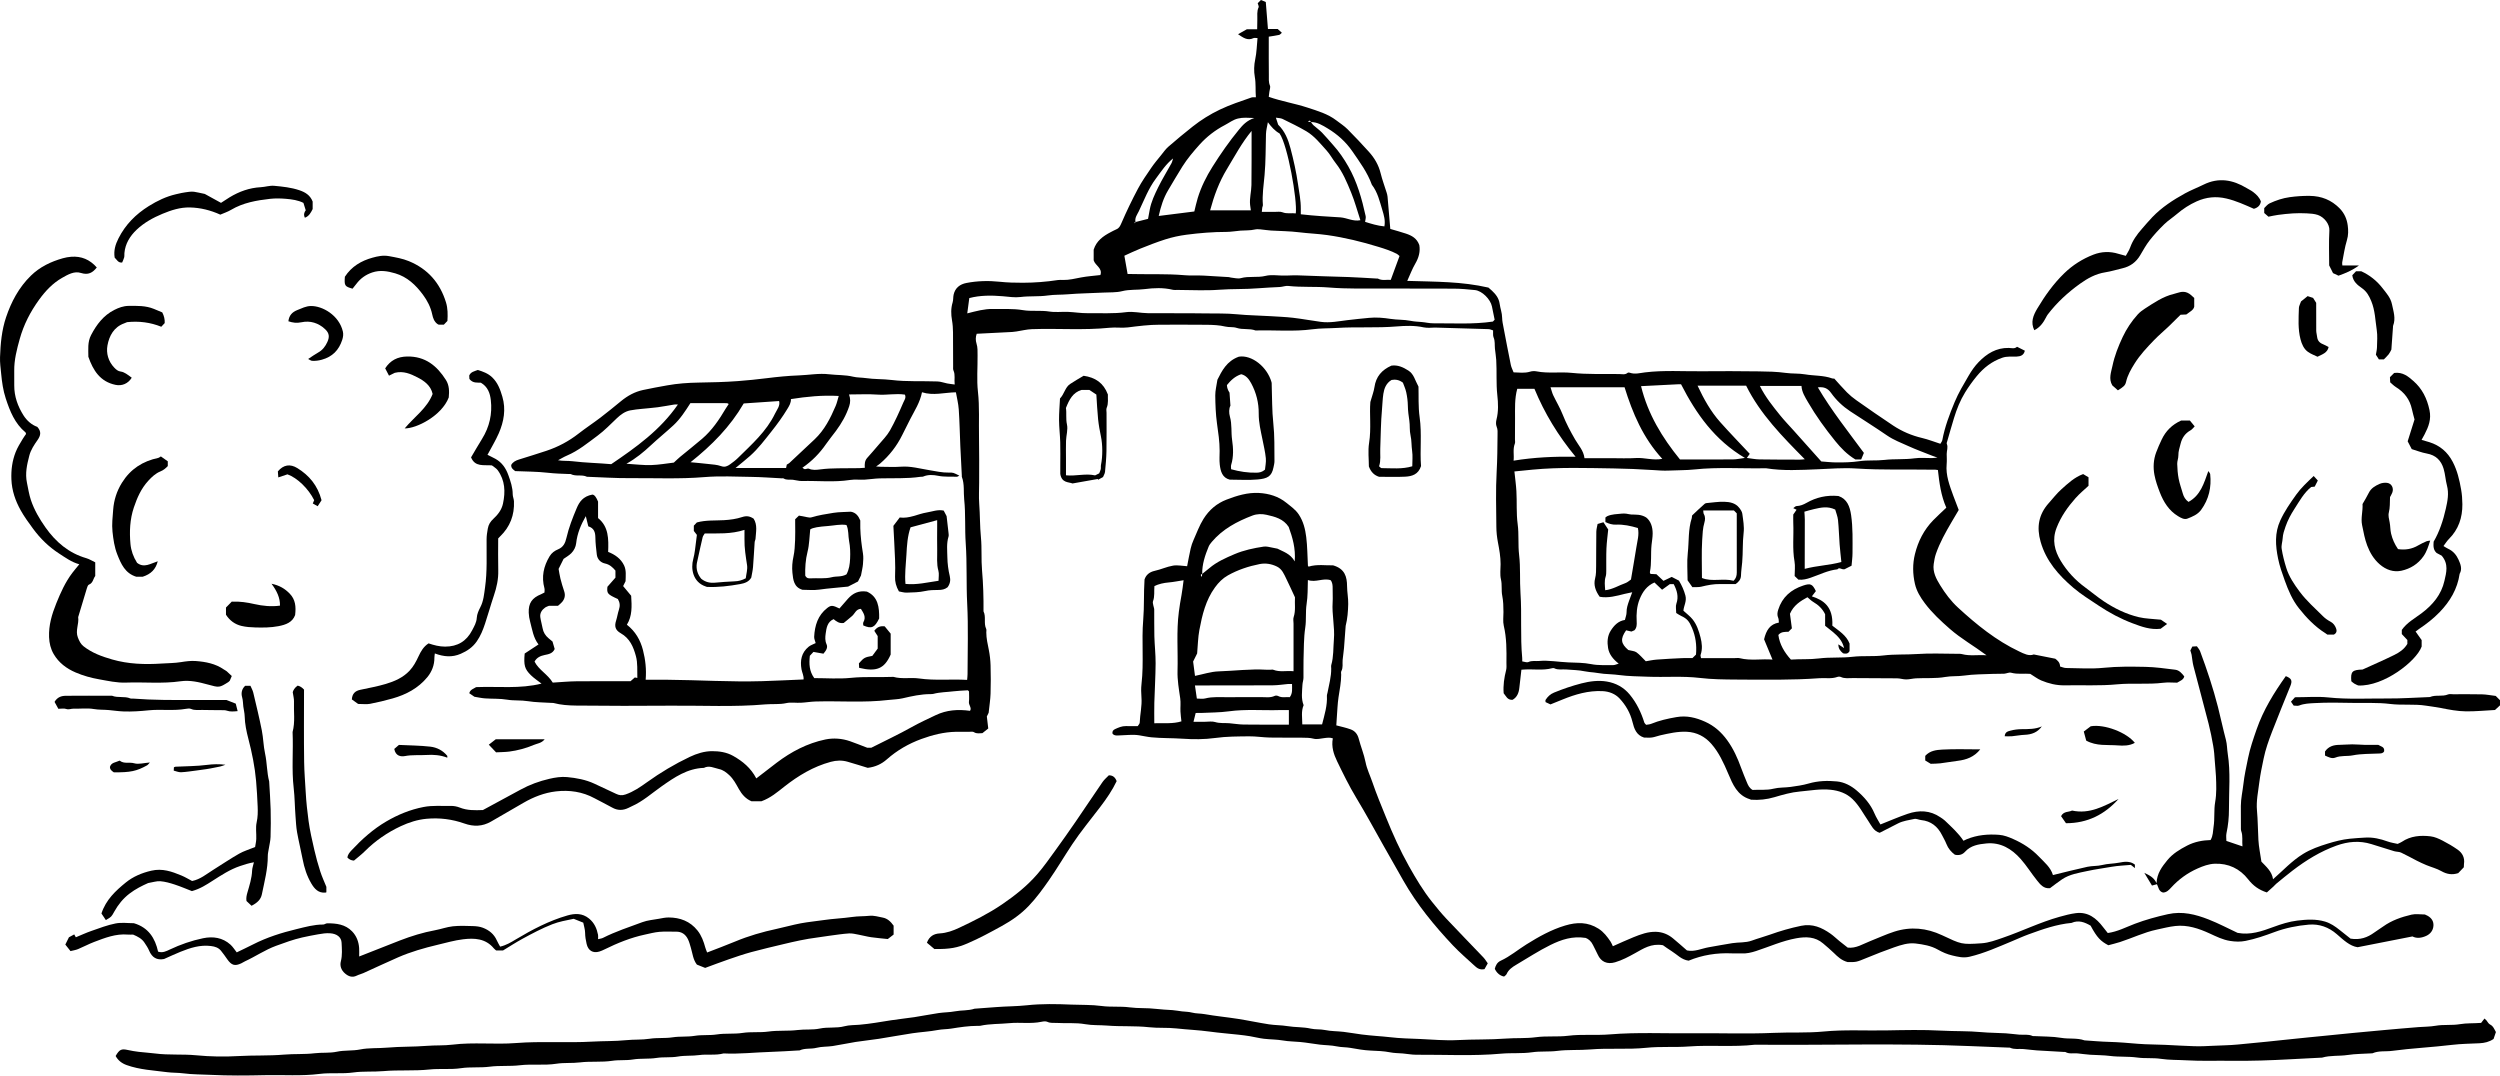 <?xml version="1.0" encoding="UTF-8"?>
<svg id="b" data-name="Layer 2" xmlns="http://www.w3.org/2000/svg" width="375.583" height="161.578" viewBox="0 0 375.583 161.578">
  <g id="c" data-name="Layer 1">
    <g>
      <path d="m143.426,57.776c-.091-.779.116-1.451-.183-2.116-.083-.184-.05-.425-.051-.64-.007-1.705,0-3.409-.018-5.114-.007-.6-.045-1.19-.152-1.797-.152-.861-.179-1.786.095-2.676.114-.369.064-.785.149-1.166.229-1.024.957-1.569,1.926-1.755,1.635-.315,3.31-.36,4.949-.186,1.188.126,2.367.159,3.549.154,1.754-.007,3.502-.141,5.239-.406.249-.038.507-.02.761-.013.933.024,1.826-.211,2.734-.381.941-.176,1.903-.24,2.891-.358.369-1.041-.789-1.425-1.009-2.219v-1.593c.412-1.325,1.419-2.04,2.552-2.63.282-.147.562-.301.854-.426.423-.181.573-.497.759-.926.759-1.755,1.589-3.484,2.487-5.173.583-1.097,1.305-2.123,2.007-3.153.442-.648.954-1.249,1.447-1.861.36-.447.693-.932,1.121-1.305,1.19-1.036,2.407-2.043,3.644-3.022,1.26-.997,2.621-1.844,4.073-2.54,1.532-.734,3.144-1.261,4.742-1.82.189-.066.414-.03.684-.045-.087-1.055.02-2.036-.161-3.047-.153-.854-.127-1.773.067-2.679.214-.998.228-2.039.34-3.163-.269,0-.467-.057-.605.009-.904.433-1.557-.075-2.319-.588.458-.258.854-.481,1.312-.738h1.559c.007-.49.002-.949.023-1.408.029-.637-.102-1.288.198-1.906.058-.119-.07-.327-.141-.607.106-.105.283-.279.489-.483.262.11.478.2.726.303.109,1.357.214,2.673.325,4.052h1.46c.214.193.397.359.631.57-.156.127-.268.29-.41.322-.482.108-.974.169-1.558.264,0,.298,0,.577,0,.855.002,1.632-.009,3.264.013,4.896.007.531-.062,1.064.163,1.598.108.256-.047.623-.085.939-.029.242-.06.483-.093.75,1.928.679,3.917.992,5.816,1.616,1.51.497,3.05.937,4.342,1.926.566.434,1.177.825,1.678,1.325,1.099,1.096,2.158,2.233,3.201,3.383.844.93,1.464,1.987,1.77,3.233.242.984.602,1.939.903,2.909.062.201.119.409.137.617.142,1.595.273,3.191.412,4.837.821.243,1.599.451,2.361.706.865.29,1.645.708,1.999,1.724.168.948-.071,1.873-.603,2.781-.461.786-.78,1.655-1.21,2.594,2.15.068,4.19.088,6.225.208,1.988.117,3.968.34,5.976.8.141.124.336.286.52.46.579.547,1.046,1.123,1.164,1.982.096.694.363,1.361.371,2.087.006.493.119.987.212,1.475.356,1.875.713,3.751,1.095,5.621.075.369.263.715.412,1.109.861.027,1.67.149,2.488-.104.299-.093.655-.105.963-.044,1.754.345,3.535.046,5.287.227,2.379.245,4.759.146,7.139.175.416.005.87.149,1.255-.18.065-.056.222-.053.316-.019.771.276,1.556.041,2.296-.049,2.85-.35,5.701-.14,8.55-.17,2.828-.03,5.658-.018,8.486.017,1.373.017,2.758.042,4.114.231.969.136,1.947.053,2.892.215,1.358.233,2.765.133,4.083.614.097.035.213.019.313.025.636.697,1.245,1.409,1.903,2.071.428.431.904.825,1.402,1.174,1.838,1.289,3.675,2.58,5.549,3.816,1.328.876,2.778,1.496,4.341,1.863.914.215,1.797.565,2.742.87.102-.185.256-.356.292-.549.369-1.988,1.083-3.872,1.853-5.721.571-1.369,1.343-2.661,2.094-3.947.429-.735.926-1.459,1.517-2.067,1.223-1.26,2.654-2.153,4.516-2.116.412.008.873.18,1.244-.176,0,0,1.167.587,1.175.591-.155.675-.619.86-1.261.887-.709.03-1.408-.08-2.132.173-1.573.548-2.791,1.5-3.837,2.77-.639.776-1.216,1.582-1.741,2.434-.746,1.211-1.264,2.519-1.677,3.871-.35,1.145-.674,2.297-1.006,3.447-.039.136-.118.306-.071.413.227.518-.02,1.02-.014,1.527.006.508.04,1.019-.007,1.523-.158,1.69.446,3.213.999,4.749.251.696.527,1.384.814,2.133-.362.613-.724,1.22-1.08,1.83-.893,1.528-1.761,3.069-2.343,4.748-.171.494-.261,1.023-.335,1.543-.172,1.21.38,2.235.976,3.198.753,1.218,1.613,2.375,2.676,3.351,2.796,2.568,5.73,4.95,9.191,6.588.719.341,1.462.737,2.189.45,1.108.22,2.111.418,3.225.639.305.232.714.533.731,1.174.294.076.596.22.9.223,1.886.02,3.787.158,5.653-.032,2.095-.213,4.181-.18,6.268-.14,1.493.029,2.985.25,4.473.429.606.073.992.536,1.36,1.006-.123.529-.61.655-1.07.941-.647,0-1.38-.075-2.093.014-2.303.287-4.627.017-6.917.235-2.639.251-5.268.099-7.901.151-1.21.024-2.395-.268-3.511-.736-.549-.23-1.034-.613-1.646-.987-.87-.086-1.881.105-2.88-.173-.308-.086-.688.129-1.038.15-.542.032-1.088,0-1.631.024-1.472.066-2.957.048-4.409.258-.935.135-1.874.041-2.782.203-1.472.263-2.946.131-4.417.208-.495.026-.986.165-1.479.166-.456.001-.912-.161-1.37-.166-2.212-.026-4.425-.014-6.637-.037-.604-.006-1.221.112-1.811-.165-.149-.07-.376-.062-.536-.004-.879.316-1.787.122-2.678.187-4.152.306-8.311.229-12.467.205-1.834-.011-3.682-.028-5.499-.245-2.6-.31-5.197-.079-7.792-.182-1.472-.059-2.955-.06-4.41-.26-.752-.103-1.497-.111-2.243-.179-.494-.045-.983-.145-1.476-.2-.459-.051-.91-.074-1.373-.174-.902-.195-1.846-.196-2.773-.276-.603-.052-1.226.116-1.808-.183-.087-.044-.221-.033-.322-.006-1.386.365-2.8.11-4.198.196-.137.008-.274.02-.416.03-.107.927-.22,1.809-.307,2.694-.077.787-.347,1.445-1.02,1.828-.791.056-.98-.574-1.338-.989-.093-1.185.079-2.337.371-3.484.087-.343.042-.721.046-1.083.022-1.867.036-3.726-.399-5.569-.154-.655-.043-1.372-.048-2.061-.005-.823-.02-1.638-.184-2.458-.16-.801.001-1.63-.194-2.461-.17-.723-.054-1.515-.052-2.277.003-1.108-.193-2.188-.4-3.272-.146-.767-.231-1.557-.237-2.338-.022-2.756-.108-5.519.045-8.267.102-1.838.118-3.671.134-5.508.004-.423.049-.842-.136-1.275-.131-.307-.108-.733-.021-1.072.311-1.214.255-2.461.123-3.655-.195-1.769-.056-3.531-.163-5.291-.034-.566-.137-1.127-.195-1.692-.058-.565.038-1.137-.203-1.697-.12-.278-.053-.637-.075-1.05-.216-.064-.44-.183-.667-.191-2.632-.087-5.264-.16-7.897-.23-.616-.016-1.256.097-1.845-.033-1.362-.299-2.739-.252-4.087-.14-2.996.249-5.996.04-8.984.224-1.218.075-2.45.038-3.653.2-2.849.383-5.702.098-8.551.181-.917-.346-1.914-.077-2.848-.39-.529-.177-1.118-.061-1.695-.199-.894-.214-1.843-.252-2.77-.265-2.357-.033-4.715-.006-7.072-.011-1.614-.003-3.206.205-4.804.405-.893.112-1.819-.043-2.716.05-3.898.402-7.805.075-11.705.214-.772.028-1.538.228-2.307.345-.211.032-.423.064-.635.075-1.76.092-3.521.179-5.34.271-.177.461-.177,1.008-.035,1.45.197.612.157,1.208.164,1.812.02,1.813-.144,3.644.056,5.435.254,2.276.113,4.542.161,6.811.049,2.284.019,4.57.022,6.854.001,1.052-.07,2.108.009,3.154.128,1.688.095,3.389.258,5.064.161,1.661.022,3.317.167,4.964.181,2.051.237,4.101.22,6.156.413.831,0,1.787.398,2.627.071.15.021.358.021.539,0,.894.207,1.755.379,2.626.151.765.241,1.551.263,2.331.041,1.413.044,2.83-.001,4.243-.028.89-.173,1.776-.287,2.872-.046.094-.186.38-.273.557.074.625.136,1.149.213,1.802-.256.205-.536.43-.877.704-.387.001-.839.135-1.287-.155-.158-.102-.422-.051-.638-.052-.689-.004-1.378-.011-2.067.004-1.789.037-3.495.465-5.168,1.076-1.926.704-3.661,1.705-5.204,3.068-.774.684-1.708,1.136-2.868,1.27-.939-.286-1.977-.616-3.024-.917-.84-.242-1.674-.215-2.53.016-2.618.709-4.869,2.068-6.981,3.729-1.032.811-2.039,1.684-3.421,2.19h-1.515c-.848-.358-1.428-1.016-1.881-1.818-.42-.744-.805-1.508-1.454-2.106-.456-.42-.913-.778-1.54-.914-.75-.163-1.469-.585-2.26-.175-2.483.08-4.421,1.414-6.348,2.767-1.483,1.042-2.838,2.277-4.524,3.016-.163.071-.32.155-.48.233-.822.4-1.622.407-2.439-.055-.863-.488-1.762-.914-2.633-1.389-1.823-.995-3.802-1.273-5.811-1.038-1.725.202-3.356.833-4.872,1.713-1.628.944-3.255,1.888-4.886,2.827-1.282.738-2.601.78-3.991.287-1.84-.653-3.757-.892-5.698-.711-1.341.125-2.633.538-3.852,1.107-2.022.943-3.837,2.197-5.423,3.781-.507.506-1.087.94-1.619,1.394q-.611-.029-.994-.476c.069-.431.335-.755.633-1.074,1.553-1.662,3.236-3.172,5.206-4.325,1.749-1.024,3.593-1.787,5.611-2.178,1.372-.266,2.726-.129,4.087-.162.451-.011.933.081,1.353.249,1.105.441,2.242.421,3.477.37,1.836-.994,3.744-2.014,5.64-3.056,1.374-.755,2.837-1.285,4.352-1.637.861-.2,1.781-.342,2.65-.259,1.399.133,2.8.386,4.099.991,1.091.508,2.182,1.015,3.27,1.53.462.219.864.281,1.411.091,1.202-.416,2.218-1.115,3.223-1.837,2.029-1.456,4.16-2.728,6.415-3.802,1.073-.511,2.222-.865,3.362-.867,1.06-.002,2.172.147,3.177.715,1.433.81,2.652,1.809,3.47,3.38,1.054-.812,2.049-1.59,3.056-2.352,2.198-1.664,4.612-2.931,7.31-3.496,1.206-.253,2.507-.162,3.72.26.798.278,1.581.597,2.587.98h.604c2.097-1.061,4.123-2.01,6.069-3.101,1.18-.662,2.402-1.22,3.617-1.799,1.627-.775,3.34-.9,5.147-.645.311-.442-.23-.871-.164-1.365.061-.463.013-.941.013-1.55-.062-.064-.183-.19-.167-.172-.855.058-1.496.07-2.129.15-1.02.129-2.058.12-3.061.388-.137.036-.286.036-.429.036-1.43,0-2.81.308-4.194.632-.688.161-1.413.162-2.119.247-3.64.439-7.296.125-10.942.23-.748.022-1.492.153-2.24.191-.724.037-1.477-.103-2.169.052-1.041.232-2.08.098-3.113.189-4.732.419-9.472.16-14.209.197-4.751.037-9.503.038-14.253-.017-1.126-.013-2.277-.086-3.386-.382-.103-.027-.217-.012-.325-.019-1.181-.078-2.375-.07-3.538-.259-1.04-.169-2.092-.053-3.107-.224-1.115-.188-2.223-.115-3.331-.195-.53-.038-1.053-.159-1.591-.245-.245-.167-.506-.346-.775-.53.133-.563.669-.674,1.029-.917,3.31-.133,6.598.287,9.824-.528-.545-.426-1.112-.794-1.586-1.256-.954-.932-1.101-1.51-.943-3.262.64-.42,1.348-.885,2.08-1.366-.787-1-.941-2.235-1.257-3.409-.119-.442-.199-.905-.215-1.361-.049-1.439.495-2.222,1.86-2.774.162-.065.312-.157.508-.257,0-.22.046-.443-.007-.638-.47-1.718-.132-3.287.769-4.795.319-.534.77-.842,1.291-1.06.783-.328,1.067-.937,1.245-1.715.352-1.542.931-3.018,1.545-4.472.397-.94.956-1.774,2.351-2.033.335.015.614.464.855,1.056v2.473c1.603,1.294,1.589,3.131,1.514,5.079,1.003.397,1.905.998,2.395,2.033.351.741.24,1.546.223,2.373-.11.22-.236.471-.365.731.411.496.835,1.008,1.207,1.455.1,1.578.172,3.04-.645,4.35,1.291,1.01,2.031,2.311,2.419,3.82.365,1.423.532,2.873.404,4.447.351,0,.63,0,.908,0,.762,0,1.523-.006,2.285,0,4.773.037,9.541.356,14.316.213,2.048-.061,4.095-.167,6.214-.255.051-.553-.222-1.023-.311-1.523-.233-1.316-.015-2.505,1.072-3.393.288-.236.672-.354,1.055-.549-.087-.343-.242-.649-.226-.945.089-1.691.553-3.233,1.962-4.324.581-.45.823-.422,1.836.071.422-.485.848-.993,1.295-1.484.714-.784,1.566-1.247,2.827-1.052,1.689.755,1.874,2.353,1.843,4.037-.67,1.381-1.133,1.594-2.383,1.047,0-.138-.064-.347.01-.477.461-.806.007-1.403-.368-2.017-.736.035-.895.695-1.305,1.058-.429.38-.88.735-1.277,1.064-.66.108-1.089-.216-1.518-.575-.957.417-1.075,1.334-1.194,2.183-.072.51-.112,1.054.133,1.591.232.51-.083.957-.466,1.416-.503-.089-1.009-.179-1.502-.266-.215.23-.387.415-.544.583-.127,1.186-.098,2.312.665,3.353,1.827,0,3.684.145,5.508-.038,2.132-.214,4.255-.062,6.379-.149,1.273.364,2.593.057,3.866.241,2.379.344,4.761.069,7.213.214.024-.312.063-.586.063-.861,0-3.518.129-7.043-.052-10.552-.157-3.035-.01-6.073-.221-9.094-.154-2.202,0-4.409-.23-6.59-.119-1.128.066-2.297-.348-3.395-.024-.064-.007-.144-.01-.216-.075-1.471-.158-2.942-.223-4.413-.081-1.834-.109-3.671-.235-5.501-.062-.906-.294-1.8-.429-2.585-1.747.03-3.387.541-5.095-.007-.303,1.544-1.113,2.755-1.768,4.036-.405.792-.805,1.586-1.198,2.384-.821,1.664-1.935,3.1-3.344,4.307-.157.134-.335.243-.589.425.288.02.496.045.704.046,1.015.004,2.035.061,3.045-.014,1.452-.108,2.829.29,4.228.517.984.16,1.952.391,2.96.371.666-.013.666.005,1.573.46-.178.078-.288.171-.393.166-.929-.05-1.852.047-2.792-.146-.708-.145-1.502-.203-2.235.11-.125.053-.285.021-.426.042-2.043.302-4.101.18-6.152.237-.747.021-1.491.152-2.238.191-.724.038-1.464-.065-2.173.046-2.412.377-4.831.1-7.246.159-.453.011-.908-.14-1.365-.19-.458-.05-.937.081-1.37-.192-.08-.051-.213-.017-.322-.023-1.507-.075-3.014-.193-4.522-.215-2.357-.035-4.728-.163-7.069.031-3.76.312-7.514.131-11.27.156-2.124.014-4.25-.134-6.375-.208-.762-.373-1.646-.007-2.41-.393-.088-.045-.215-.015-.323-.019-1.039-.039-2.072-.067-3.113-.186-1.64-.188-3.303-.178-4.929-.251-.311-.244-.63-.438-.599-.927.24-.436.666-.659,1.156-.812,1.374-.429,2.751-.851,4.117-1.305,1.763-.585,3.378-1.444,4.848-2.593,1.068-.835,2.207-1.578,3.285-2.4,1.053-.802,2.076-1.643,3.099-2.482.974-.799,2.05-1.394,3.284-1.662,1.208-.262,2.424-.48,3.64-.699,1.561-.28,3.114-.392,4.691-.418,1.981-.032,3.965-.076,5.939-.224,1.456-.109,2.914-.259,4.362-.44,1.599-.2,3.192-.357,4.803-.416,1.508-.055,3.018-.35,4.522-.169,1.201.145,2.42.073,3.612.364.615.15,1.271.116,1.911.21,1.274.189,2.584.126,3.864.283,2.304.282,4.614.135,6.92.223.482.018.957.205,1.438.297.339.065.683.099,1.13.162Zm33.062-34.207c-.075.07-.149.14-.224.21-1.086.844-1.819,1.992-2.627,3.072-1.114,1.49-1.76,3.236-2.554,4.894-.225.471-.635.974-.493,1.594-.062.038-.123.077-.185.115.028.028.055.056.083.084.039-.061.078-.123.117-.184.662-.168,1.325-.336,1.87-.475.103-.559.179-.973.255-1.387.219-1.187.739-2.27,1.26-3.336.603-1.233,1.336-2.403,1.994-3.61.13-.238.177-.521.263-.783.071-.074.141-.148.212-.221.06-.033.121-.066.057-.031.033-.066.002-.004-.029.057Zm20.438-5.232c-.072-.247-.19-.297-.428-.042.184.012.312.021.44.029.124.162.228.348.377.482.426.383.902.715,1.301,1.123.577.591,1.099,1.235,1.654,1.848.891.983,1.635,2.078,2.288,3.222,1.327,2.323,2.042,4.875,2.611,7.469.055.252-.049.54-.085.862.899.284,1.858.585,2.899.684.166-.909-.082-1.702-.312-2.465-.396-1.312-.704-2.673-1.572-3.795-.669-1.86-1.834-3.43-2.94-5.035-.975-1.415-2.232-2.539-3.685-3.416-.773-.466-1.574-.979-2.549-.966Zm69.362,80.756c-.463-1.114-.893-2.151-1.264-3.045.322-1.369.894-2.29,2.22-2.515-.031-.27-.006-.503-.089-.688-.189-.423-.146-.808-.009-1.24.598-1.901,1.925-3.031,3.76-3.638,1.099-.364,1.382-.234,1.898.838-.198.259-.392.512-.601.786,1.735.57,3.212,1.52,3.075,4.405.963.767,2.102,1.429,2.589,2.689v1.136c-.261.456-.613.409-.974.331-.386-.327-.719-.669-.709-1.349.322.211.54.354.861.564-.26-1.107-.925-1.781-1.66-2.403-.405-.343-.828-.665-1.19-.953v-1.729c-.397-.825-1.01-1.399-1.774-1.845-.316-.184-.578-.462-.883-.713-1.057.58-2.086,1.21-2.627,2.49.09.675.187,1.411.29,2.184-.195.196-.373.375-.512.515-.58.02-1.095-.025-1.52.48.188,1.414.902,2.607,1.883,3.699,1.42-.104,2.81.004,4.22-.173,1.669-.21,3.374-.052,5.064-.25,1.531-.179,3.082-.008,4.634-.199,1.67-.205,3.375-.096,5.067-.215,1.985-.14,3.987-.036,5.982-.033.251,0,.513-.014.75.049,1.173.313,2.348.079,3.677.174-1.921-1.426-3.841-2.504-5.51-3.964-1.363-1.192-2.679-2.412-3.762-3.856-.656-.875-1.24-1.817-1.489-2.916-.337-1.487-.363-2.975.002-4.459.475-1.931,1.351-3.654,2.744-5.087.606-.623,1.254-1.206,1.971-1.891-.808-1.818-1.049-3.741-1.264-5.66-.172-.022-.276-.046-.381-.048-3.984-.067-7.969.078-11.954-.183-1.899-.124-3.812.043-5.719.119-2.587.103-5.197.265-7.783-.154-3.575.075-7.153-.201-10.726.181-1.276.136-2.57.104-3.854.17-.803.042-1.593-.029-2.393-.08-1.975-.128-3.961-.216-5.937-.245-4.045-.058-8.098-.201-12.138.183-.879.084-1.758.175-2.738.273.108,1.041.243,1.996.299,2.956.096,1.651-.034,3.303.191,4.962.207,1.524.033,3.08.217,4.631.225,1.889.075,3.807.205,5.718.221,3.239-.046,6.501.258,9.746.019.206.003.415.003.522.374.051.706.204.916.104.53-.254,1.066-.119,1.596-.166,1.48-.134,2.94.154,4.412.213,1.146.046,2.312.035,3.428.258,1.119.224,2.22.128,3.329.149.226.004.455-.119.815-.221-.861-.672-1.441-1.413-1.597-2.34-.148-.879-.116-1.798.392-2.603.508-.805,1.139-1.467,2.136-1.62.093-.403.255-.781.249-1.155-.01-.591.169-1.121.354-1.657.142-.411.3-.817.497-1.349-.455.097-.798.16-1.135.244-1.239.31-2.473.667-3.753.436-.634-.87-.942-1.785-.693-2.736.17-.65.15-1.279.157-1.919.019-1.704,0-3.409.028-5.113.007-.411.132-.82.192-1.169.349-.103.579-.171.88-.26.212.324.443.676.715,1.09-.09.932-.224,1.89-.266,2.852-.049,1.122-.014,2.248-.027,3.372-.003.284-.003.583-.089.848-.216.672-.12,1.331-.07,2.053,1.146-.136,2.051-.729,3.039-1.074.319-.112.586-.374.832-.537.158-.932.301-1.769.441-2.605.123-.732.255-1.463.364-2.198.144-.976.462-1.942.231-2.935-1.098-.321-2.172-.559-3.288-.505-.55.027-1.049-.13-1.588-.388v-.685c.119-.085.198-.165.294-.208.691-.305,1.439-.293,2.169-.376.223-.025.453-.011.677.012.245.026.486.111.731.122.712.032,1.44-.054,2.247.437.682.53.985,1.41.98,2.425-.003.572-.109,1.134-.168,1.697-.142,1.354.032,2.733-.248,4.085-.018.087.057.192.087.283.311.015.597.028.892.042.368.346.731.686,1.061.997.443-.212.857-.411,1.239-.593.401.207.748.386,1.086.561.434.722.762,1.45.974,2.253.224.85-.264,1.567-.302,2.266.505.467,1.007.833,1.381,1.301.624.782.938,1.727,1.184,2.693.224.878.324,1.746.019,2.63-.048.139.036.322.06.496,1.737,0,3.405,0,5.073,0,.254,0,.52-.043.76.016,1.639.408,3.291.067,4.908.208Zm-120.973-52.014c1.384-.351,2.583-.686,3.831-.661,1.507.031,3.008-.081,4.524.173,1.299.218,2.648,0,3.979.211.921.146,1.882.013,2.824.052.965.04,1.928.207,2.89.196,1.943-.024,3.885.106,5.834-.156,1.045-.141,2.141.142,3.214.153,2.864.031,5.73-.014,8.594.035,1.616.028,3.229-.029,4.855.134,1.637.163,3.302.172,4.953.279,1.145.075,2.295.112,3.433.244,1.407.164,2.801.43,4.205.616,1.334.177,2.66-.097,3.968-.258,1.09-.134,2.187-.24,3.278-.347,1.067-.104,2.146-.01,3.219.157.987.153,2.011.092,2.986.288.571.115,1.129.138,1.696.183.565.045,1.128.194,1.691.19,2.991-.017,5.989.184,8.995-.26.082-.088.18-.192.261-.28-.139-.679-.274-1.332-.405-1.987-.216-1.083-1.484-2.353-2.54-2.463-1.068-.112-2.142-.211-3.214-.216-4.859-.023-9.718-.005-14.578-.014-1.411-.003-2.817-.049-4.229-.163-2.007-.161-4.034-.008-6.047-.229-.408-.045-.836.138-1.258.161-1.073.061-2.144.095-3.219.187-1.968.168-3.953.075-5.934.226-2.055.156-4.131.03-6.198.026-.253,0-.516.029-.756-.029-1.393-.334-2.827-.276-4.195-.095-1.13.15-2.271.023-3.403.311-.879.224-1.85.158-2.774.21-1.795.101-3.597.106-5.393.259-.998.085-1.994.031-3.003.178-1.341.195-2.72.057-4.085.23-.875.111-1.781-.044-2.675-.118-1.67-.138-3.367-.158-5.019.278-.098.737-.194,1.466-.305,2.298Zm64.943-8.614c-.18-.148-.279-.261-.403-.326-.875-.456-1.81-.757-2.751-1.047-2.525-.778-5.086-1.404-7.701-1.775-1.409-.2-2.837-.247-4.253-.423-1.386-.172-2.792-.176-4.189-.258-.249-.015-.496-.058-.744-.076-.57-.041-1.171-.202-1.704-.079-.718.166-1.425.114-2.136.168-.711.054-1.419.192-2.129.192-2.009,0-3.998.162-5.992.422-1.096.143-2.157.375-3.194.704-1.269.402-2.511.895-3.749,1.387-.84.334-1.653.733-2.395,1.065.169.956.322,1.817.485,2.742,2.842.082,5.725-.061,8.6.189.426.037.885.045,1.33.039.507-.008,1.015-.009,1.522.018,1.253.065,2.506.146,3.759.225.104.007.205.06.31.069.497.042,1.033.214,1.485.088,1.227-.343,2.49-.036,3.727-.343.786-.195,1.659-.072,2.491-.046.807.025,1.608-.068,2.418-.03,2.519.118,5.043.158,7.563.251,1.398.052,2.794.148,4.19.225.072.004.157-.018.215.013.648.345,1.335.127,1.928.187.446-1.214.87-2.365,1.317-3.583Zm-127.214,64.085c1.192-.07,2.372-.186,3.553-.199,2.717-.03,5.435-.009,8.128-.009.262-.23.488-.428.646-.567.184.035.26.05.379.073-.039-1.142.074-2.211-.214-3.277-.38-1.411-.916-2.662-2.276-3.437-.816-.465-.979-1.027-.705-1.884.173-.542.25-1.115.423-1.635.207-.623.149-1.103-.154-1.62-1.571-.712-1.671-.838-1.57-1.842.468-.533.861-.982,1.206-1.374v-1.057c-.433-.511-.866-.916-1.573-1.068-.632-.136-1.143-.615-1.228-1.339-.1-.85-.202-1.705-.214-2.558-.012-.791-.192-1.42-1.064-1.684-.127-.521-.25-1.024-.374-1.53-.729,1.274-1.288,2.59-1.448,4.068-.06.552-.33,1.098-.731,1.499-.346.346-.793.591-1.159.853-.244.491-.465.935-.748,1.504.076.416.145.943.273,1.455.162.645.354,1.283.567,1.913.203.602.081,1.13-.308,1.599-.182.219-.42.391-.624.576h-1.355c-.241.105-.422.15-.562.252-.491.355-.824.825-.741,1.455.073.556.247,1.098.343,1.651.11.631.425,1.125.908,1.527.251.209.502.418.586.488.155.534.243.838.324,1.12-.304.687-.924.781-1.508.9-.649.133-1.194.39-1.516.992.633,1.252,1.971,1.893,2.735,3.155Zm149.895-44.374c.161.486.245.863.406,1.203.459.965,1.02,1.886,1.41,2.876.52,1.319,1.176,2.554,1.883,3.777.51.882,1.263,1.64,1.405,2.8,1.338,0,2.637,0,3.936,0,1.269,0,2.543.062,3.807-.022,1.273-.084,2.526.397,3.946.125-2.901-3.151-4.46-6.869-5.67-10.76h-11.124Zm40.679,11.148c.716.05,1.459.14,2.202.147,1.18.011,2.352-.011,3.536-.188,1.231-.184,2.497-.042,3.757-.189,1.491-.174,3.012-.033,4.518-.241.854-.118,1.737-.024,2.607-.034.222-.003.443-.039.832-.076-.372-.129-.571-.191-.764-.267-1.203-.479-2.424-.92-3.602-1.456-1.087-.495-2.209-.911-3.213-1.602-1.816-1.249-3.688-2.416-5.529-3.63-1.124-.742-2.099-1.668-2.872-2.756-.511-.719-1.101-.943-1.99-.836,2.067,3.516,4.572,6.65,6.918,9.845-.159.384-.29.7-.408.986h-.87c-1.239-.743-2.177-1.72-3.012-2.75-1.506-1.857-2.915-3.799-4.115-5.873-.435-.753-.925-1.513-.969-2.424h-6.253c.815,1.654,1.934,3.038,3.048,4.421.632.785,1.339,1.509,2.011,2.261,1.368,1.531,2.735,3.062,4.166,4.663Zm-81.593-50.59c1.008.979,1.501,2.225,1.848,3.54.469,1.777.867,3.566,1.13,5.392.178,1.237.435,2.458.42,3.714-.003.278,0,.556,0,.813,1.078.101,2.071.227,3.067.278.966.049,1.929.114,2.892.185.982.073,1.889.647,2.992.427-.469-1.427-.842-2.822-1.385-4.148-.63-1.541-1.268-3.093-2.319-4.425-.484-.613-.848-1.326-1.37-1.9-.945-1.039-1.826-2.173-3.055-2.896-1.155-.679-2.369-1.26-3.574-1.851-.267-.131-.604-.118-.991-.186.136.414.241.736.345,1.055Zm-64.473,40.524c.23.647.215,1.19.029,1.757-.446,1.359-1.148,2.575-1.99,3.718-.487.661-1.019,1.291-1.484,1.967-.958,1.393-2.12,2.578-3.561,3.571.144.087.254.206.367.21.202.007.447-.142.604-.071.563.255,1.155.182,1.704.11.9-.118,1.797-.158,2.7-.165,1.05-.008,2.1-.012,3.15-.025.278-.003.556-.034.855-.053-.049-.575-.012-1.067.349-1.477.57-.648,1.147-1.291,1.7-1.952.596-.713,1.28-1.383,1.729-2.182.757-1.347,1.392-2.766,2.002-4.188.146-.341.466-.734.239-1.195-1.373-.21-2.724.099-4.084-.001-1.402-.103-2.818-.023-4.309-.023Zm118.988-1.244c1.025,4.196,3.166,7.719,5.851,11.013,2.601,0,5.279.012,7.956-.01.554-.004,1.106-.132,1.794-.221-4.532-2.667-7.321-6.628-9.591-11.066-.15,0-.292-.006-.432,0-1.825.091-3.65.185-5.577.283Zm8.254,40.329c.128-1.482-.064-2.761-.594-4.005-.422-.991-.745-1.401-1.638-1.807-.281-.128-.533-.317-.74-.442,0-.533-.113-1.002.022-1.385.38-1.079.086-2.012-.395-2.944h-.59c-.432.313-.796.576-1.159.838-.413-.393-.775-.738-1.147-1.091-1.157.503-1.79,1.423-2.224,2.503-.433,1.078-.511,2.215-.445,3.365.027.474.015.934-.334,1.311-.193.083-.386.166-.454.195-.359-.084-.59-.138-.799-.188-.907,1.29-.797,1.998.333,2.962.49.129.928.137,1.223.346.478.341.863.813,1.401,1.342.454-.072,1.043-.205,1.639-.251,1.286-.099,2.574-.161,3.863-.222.503-.024,1.009-.004,1.503-.004.201-.196.381-.372.535-.523Zm.237-40.401c.941,2.008,1.974,3.871,3.399,5.471,1.435,1.612,2.94,3.161,4.441,4.767-.131.185-.262.372-.436.618.67.082,1.266.208,1.864.218,2.029.035,4.059.032,6.089.038.235,0,.47-.036.752-.059-3.362-3.412-6.678-6.752-8.812-11.053h-7.298Zm-136.829,11.856c.149-.092.287-.148.388-.242,1.267-1.182,2.531-2.368,3.793-3.556,1.486-1.4,2.378-3.179,3.162-5.019.197-.463.3-.965.46-1.496-2.46-.14-4.8.097-7.179.469.017.568-.251,1.005-.532,1.47-.722,1.195-1.542,2.318-2.406,3.406-1.006,1.266-1.979,2.568-3.194,3.65-.684.609-1.406,1.174-2.194,1.829h7.596c.034-.164.062-.3.106-.511Zm-16.357-9.028c-.259,0-.404-.019-.541.003-.837.134-1.669.298-2.508.411-.776.105-1.559.152-2.337.237-.6.065-1.206.113-1.795.235-.784.163-1.409.622-1.986,1.17-.941.893-1.846,1.841-2.883,2.61-1.478,1.095-2.908,2.283-4.632,3.013-.459.194-.887.462-1.33.696.737.134,1.464.062,2.171.148,1.932.235,3.874.269,5.823.441,3.723-2.525,7.364-5.112,10.019-8.965Zm72.231-28.326c1.835-.231,3.585-.451,5.35-.673.169-.673.31-1.36.515-2.027.512-1.667,1.288-3.221,2.212-4.689,1.215-1.931,2.519-3.806,3.97-5.568.566-.688,1.169-1.379,2.32-1.76-.994-.034-1.703-.104-2.458.079-.757.184-1.332.65-1.98.987-1.437.748-2.727,1.748-3.803,2.947-.924,1.03-1.82,2.091-2.575,3.285-.741,1.173-1.428,2.376-2.14,3.564-.693,1.157-1.095,2.439-1.41,3.855Zm62.63,36.174c-2.643-3.197-4.668-6.54-6.182-10.206h-2.584c-.412,1.501-.326,2.975-.331,4.443-.004,1.05-.008,2.1-.012,3.149,0,.217.055.458-.019.647-.329.841-.088,1.693-.189,2.555,3.084-.503,6.103-.64,9.317-.589Zm-127.226-7.926c-.136-.066-.197-.122-.259-.123-1.844-.005-3.688-.004-5.501-.004-.772,1.202-1.524,2.381-2.555,3.333-1.107,1.022-2.281,1.972-3.383,3-1.085,1.012-2.213,1.958-3.67,2.773,1.346.081,2.521.234,3.69.2,1.193-.035,2.382-.252,3.43-.373.397-.364.653-.622.932-.852,1.102-.911,2.228-1.793,3.314-2.723,1.487-1.273,2.566-2.874,3.552-4.545.137-.233.296-.452.45-.687Zm2.249-.08c-2.034,3.505-4.797,6.291-7.988,8.829.991.097,1.843.167,2.692.268.632.075,1.293.098,1.88.312.573.209.971.022,1.379-.273.407-.293.815-.596,1.17-.947,2.068-2.043,4.278-3.978,5.57-6.66.29-.602.808-1.187.615-1.893-1.802.123-3.546.242-5.318.363Zm78.749-42.253c-.102.605-.271,1.191-.287,1.782-.056,2.048-.029,4.096-.211,6.144-.133,1.495-.377,2.993-.252,4.507.011.132-.077.269-.098.407-.03.19-.04.383-.064.629.703,0,1.316-.005,1.929.002.396.004.832-.075,1.18.062.678.266,1.338.081,1.995.165.249-1.992-1.213-10.255-2.439-12.007-.724-.403-1.255-1.012-1.754-1.691Zm-2.561,13.237c-.045-.325-.085-.566-.111-.81-.108-1.01.188-1.995.201-2.993.031-2.428.017-4.856.022-7.284,0-.279,0-.558,0-.838-1.483,1.793-2.533,3.797-3.704,5.726-1.172,1.929-1.938,4.016-2.523,6.199h6.117Z" stroke-width="0"/>
      <path d="m372.745,153.675c.146-.19.323-.421.505-.659.138.126.223.19.29.269.178.208.306.509.529.617.515.251.657.723.899,1.147-.125.368-.237.701-.351,1.037-.646.445-1.36.608-2.116.646-1.362.068-2.731.077-4.082.237-1.524.18-3.048.313-4.577.443-1.49.126-2.986.264-4.462.462-.981.132-2.01-.051-2.952.364-.031.014-.072.006-.108.008-1.216.076-2.444.07-3.644.25-1.271.19-2.573.026-3.821.393-.067.02-.144.007-.217.011-1.471.076-2.942.148-4.412.228-3.029.167-6.058.279-9.092.237-2.212-.03-4.429.062-6.634-.07-1.29-.077-2.599-.031-3.864-.223-1.191-.181-2.377-.033-3.545-.195-1.362-.19-2.737-.067-4.08-.24-1.006-.13-2.002-.111-3.001-.181-.637-.045-1.271-.139-1.907-.204-.6-.062-1.228.128-1.801-.201-.056-.032-.143-.009-.215-.013-1.362-.076-2.724-.143-4.084-.234-.674-.045-1.344-.147-2.017-.203-.674-.057-1.368.102-2.019-.204-.06-.028-.143-.008-.216-.011-1.905-.075-3.811-.146-5.716-.227-10.787-.461-21.58-.111-32.37-.209-3.312.377-6.647.018-9.953.264-2.13.159-4.261-.023-6.371.197-2.814.293-5.635.014-8.436.251-1.658.14-3.322.008-4.958.217-1.261.161-2.525.023-3.764.203-1.545.225-3.097.072-4.635.211-4.263.387-8.529.135-12.794.163-.673.005-1.347-.143-2.022-.193-.64-.047-1.273-.046-1.919-.174-.942-.187-1.921-.218-2.886-.258-1.037-.044-2.048-.232-3.066-.409-.665-.115-1.346-.075-2.024-.221-.833-.179-1.707-.164-2.559-.265-.987-.117-1.967-.303-2.956-.395-.854-.079-1.71-.074-2.566-.224-.948-.166-1.927-.147-2.885-.262-.7-.084-1.388-.266-2.086-.382-.561-.093-1.127-.163-1.693-.225-1.454-.159-2.915-.272-4.363-.47-1.667-.228-3.349-.292-5.013-.476-1.371-.151-2.736-.028-4.09-.179-2.086-.233-4.185-.079-6.263-.247-1.111-.09-2.239-.015-3.322-.209-1.441-.258-2.875-.101-4.309-.191-.46-.029-.921.057-1.38-.162-.237-.113-.582-.074-.859-.014-1.608.346-3.242.055-4.852.212-1.455.142-2.929.075-4.368.392-.139.031-.289.013-.434.013-1.325.003-2.628.202-3.933.412-.666.107-1.344.082-2.022.212-1.257.241-2.547.299-3.816.488-1.681.251-3.353.571-5.033.833-1.16.181-2.331.29-3.49.472-1.151.181-2.29.439-3.442.614-.81.123-1.658.064-2.442.268-.835.217-1.718.013-2.517.383-.061.028-.143.01-.216.014-1.398.075-2.795.178-4.194.218-2.342.067-4.678.35-7.026.228-1.202.324-2.446.08-3.647.246-1.077.149-2.166.039-3.213.223-1.08.189-2.163.041-3.216.208-1.184.187-2.383.042-3.54.233-1.045.173-2.09.039-3.109.196-1.616.248-3.247.046-4.846.242-1.188.146-2.382.019-3.543.2-1.836.287-3.685.012-5.502.23-1.514.182-3.033.018-4.523.214-1.44.189-2.892.011-4.304.224-1.588.239-3.173.03-4.743.197-2.305.245-4.623.042-6.916.245-1.514.134-3.035-.006-4.522.202-1.695.237-3.395.006-5.066.217-2.742.346-5.485.123-8.225.189-2.718.065-5.444.088-8.157-.049-1.362-.069-2.738-.047-4.083-.225-.825-.11-1.646-.07-2.459-.177-2.033-.268-4.096-.36-6.058-1.063-.749-.269-1.297-.703-1.661-1.366.57-.988.864-1.116,1.811-.906.552.122,1.113.216,1.674.284.815.098,1.638.138,2.451.244,2.045.268,4.114.072,6.151.269,2.131.206,4.262.241,6.376.118,2.272-.132,4.55-.022,6.807-.216,1.549-.133,3.102-.023,4.631-.206,1.113-.133,2.251,0,3.318-.229,1.168-.252,2.341-.105,3.509-.339,1.323-.265,2.718-.155,4.075-.276,1.977-.176,3.965-.107,5.933-.267,1.295-.105,2.594-.023,3.872-.182,3.173-.393,6.362.01,9.527-.24,3.831-.303,7.666.004,11.488-.216,1.691-.097,3.39-.044,5.066-.216,1.186-.122,2.381-.034,3.54-.214,1.152-.179,2.309-.038,3.433-.213,1.114-.173,2.236-.043,3.323-.223,1.115-.184,2.236-.04,3.325-.21,1.294-.202,2.6-.031,3.867-.228,1.298-.202,2.598-.024,3.87-.203,1.474-.207,2.957-.051,4.411-.233,1.115-.14,2.251.008,3.32-.22,1.24-.265,2.495-.017,3.727-.349.707-.19,1.487-.159,2.231-.223,1.599-.138,3.171-.419,4.75-.671,1.159-.185,2.331-.292,3.491-.469,1.225-.186,2.44-.436,3.666-.616.812-.119,1.646-.106,2.45-.26.98-.188,1.996-.076,2.954-.397.033-.011.072-.004.108-.007,1.036-.077,2.072-.149,3.107-.231,1.541-.123,3.101-.108,4.625-.274,2.243-.244,4.479-.196,6.704-.102,1.507.064,3.033.003,4.521.207,1.407.193,2.814.019,4.197.204,1.33.177,2.665.066,3.977.23.822.102,1.638.131,2.457.185.494.033.982.139,1.475.194.494.056.981.047,1.483.179.606.159,1.265.12,1.905.234,1.644.291,3.312.446,4.962.704,1.573.247,3.132.584,4.705.826.918.141,1.862.115,2.777.27,1.162.196,2.345.109,3.503.374.689.158,1.416.062,2.132.212.904.19,1.852.165,2.776.273.916.107,1.824.279,2.739.396.744.095,1.492.161,2.239.224.676.057,1.349.104,2.025.185,1.496.18,3.011.205,4.519.269,1.87.079,3.749.266,5.611.165,2.416-.13,4.839-.043,7.243-.227,1.512-.115,3.033-.003,4.524-.204,1.621-.218,3.25-.02,4.851-.219,2.092-.259,4.186-.033,6.268-.206,4.119-.341,8.241-.122,12.361-.167,4.098-.045,8.202.121,12.292-.062,2.488-.111,4.985.036,7.453-.202,3.144-.303,6.281-.11,9.419-.168,2.755-.051,5.518-.116,8.266.034,2.016.11,4.039.039,6.039.226,1.222.115,2.438.099,3.654.177.674.044,1.343.145,2.016.2.674.055,1.368-.098,2.018.207.06.028.143.006.216.01,1.362.076,2.743.038,4.079.265,1.165.197,2.364-.021,3.497.376.033.012.072.007.108.009,1.18.076,2.358.187,3.539.218,1.472.038,2.945.169,4.404.291,1.367.115,2.727.086,4.088.158,1.434.076,2.867.151,4.302.202.949.034,1.906-.012,2.846-.061,1.254-.066,2.516-.07,3.763-.193,1.454-.143,2.908-.286,4.363-.424,1.381-.131,2.758-.305,4.142-.433,1.452-.135,2.9-.313,4.356-.437,1.452-.124,2.9-.31,4.356-.435,1.562-.134,3.122-.3,4.685-.436,1.743-.152,3.484-.316,5.23-.449.853-.065,1.725-.054,2.56-.201,1.22-.215,2.457-.034,3.648-.239,1.011-.174,2.006-.103,3.186-.193Z" stroke-width="0"/>
      <path d="m196.588,85.129c1.315-.404,2.616-.154,3.679-.198,1.769.507,2.099,1.707,2.108,3.141.006.892.192,1.784.172,2.674-.025,1.098-.107,2.202-.382,3.277-.018.069-.012.144-.017.217-.076,1.034-.142,2.069-.231,3.102-.052.601-.15,1.198-.207,1.799-.054.565.098,1.147-.197,1.693-.077.142-.021.357-.021.538-.002,1.142-.232,2.256-.401,3.379-.148.986-.176,1.991-.253,2.988-.032.42-.055.841-.08,1.235.676.183,1.439.336,2.161.601.626.229,1.026.702,1.206,1.396.309,1.188.791,2.336,1.028,3.535.209,1.057.683,2.001,1.023,2.997.613,1.798,1.349,3.555,2.063,5.317,1.011,2.495,2.106,4.945,3.431,7.302,1.049,1.867,2.134,3.694,3.471,5.364.694.867,1.398,1.731,2.158,2.54,1.833,1.951,3.706,3.864,5.552,5.803.243.255.423.569.661.897-.175.31-.345.611-.49.868-.644.144-1.064-.107-1.443-.46-1.11-1.032-2.277-2.013-3.313-3.115-2.798-2.976-5.386-6.122-7.417-9.689-1.002-1.759-2.009-3.516-2.999-5.282-1.353-2.414-2.678-4.843-4.109-7.215-1.061-1.758-1.965-3.615-2.862-5.466-.512-1.057-.885-2.186-.643-3.444-.452-.161-.866-.087-1.286-.037-.531.064-1.102.221-1.591.092-.577-.152-1.137-.145-1.705-.152-1.632-.021-3.264.013-4.896-.022-1.038-.022-2.074-.196-3.11-.184-1.69.02-3.395.013-5.063.246-1.662.231-3.322.22-4.96.11-1.547-.104-3.097-.059-4.632-.207-.611-.059-1.255-.208-1.87-.305-.943-.148-1.932-.008-2.901.016-.386.01-.783.09-1.082-.25-.082-.347.093-.563.378-.694.515-.237,1.032-.465,1.622-.452.58.014,1.16.003,1.786.003.104-.174.294-.348.3-.528.041-1.256.361-2.489.261-3.758-.054-.685-.07-1.385.008-2.065.37-3.206-.013-6.434.256-9.629.167-1.986.058-3.959.197-6.052.218-.662.71-1.117,1.541-1.298.926-.202,1.808-.624,2.738-.78.675-.114,1.397.048,2.119.088.168-.855.327-1.759.531-2.653.101-.443.252-.883.439-1.298.479-1.061.864-2.159,1.492-3.16.852-1.359,1.994-2.331,3.472-2.897,1.558-.597,3.157-1.088,4.849-.997,1.509.082,2.947.514,4.127,1.477.653.533,1.363,1.001,1.865,1.758.698,1.053.972,2.21,1.119,3.391.177,1.421.175,2.864.254,4.297.002.03.035.058.092.146Zm-15.981,1.098c.356-.287.719-.567,1.068-.864,1.123-.956,2.451-1.539,3.79-2.11,1.407-.599,2.886-.909,4.386-1.135.21-.032.434-.01.646.025.419.069.834.165,1.421.284.805.435,1.932.72,2.591,1.914.163-1.951-.334-3.604-.905-5.178-.802-1.239-2.09-1.54-3.321-1.821-.664-.152-1.417-.159-2.125.111-2.323.889-4.477,2.029-6.114,3.966-.182.216-.363.452-.47.71-.542,1.313-.987,2.653-.963,4.101-.272.064-.266.194-.049.443.02-.198.032-.322.044-.447Zm13.941,3.508c-.47-1.007-.873-1.909-1.31-2.794-.342-.692-.619-1.436-1.39-1.819-.833-.414-1.727-.554-2.606-.38-1.664.329-3.272.862-4.765,1.697-.797.446-1.407,1.07-1.944,1.807-1.398,1.917-1.925,4.151-2.348,6.41-.21,1.119-.223,2.275-.334,3.514-.156.313-.361.725-.604,1.215.094.717.194,1.488.281,2.156,1.222-.245,2.387-.642,3.563-.679,2.375-.075,4.744-.389,7.126-.249.217.013.435,0,.652.001.145,0,.307-.04.432.01.977.389,1.975.103,3.032.218,0-2.457,0-4.805,0-7.154,0-.326-.082-.68.016-.973.331-.99.136-1.997.199-2.98Zm1.939-2.594c-.031,1.256-.01,2.432-.192,3.61-.18,1.161-.023,2.346-.202,3.535-.239,1.589-.206,3.22-.26,4.834-.031.905.013,1.812-.008,2.717-.008.349-.138.694-.155,1.043-.051,1.033-.22,2.075.177,3.056-.404.959-.193,1.914-.2,2.891h2.974c.368-1.444.805-2.835.723-4.316-.007-.135.059-.273.085-.411.229-1.216.576-2.413.564-3.666-.002-.181-.038-.374.011-.542.362-1.247.282-2.544.391-3.813.159-1.861-.314-3.722-.189-5.599.046-.685-.01-1.376.001-2.064.008-.474-.031-.925-.308-1.254-1.137-.364-2.223.391-3.411-.021Zm-23.053.902c-.074.789.065,1.55-.214,2.28-.068.179.014.422.048.632.033.206.133.408.135.613.015,1.34-.015,2.68.021,4.019.037,1.36.196,2.719.188,4.078-.012,1.974-.139,3.948-.193,5.922-.028,1.003-.005,2.007-.005,3.068,1.449-.041,2.807.111,4.075-.283-.053-.522-.125-1.008-.145-1.496-.027-.651.059-1.314-.034-1.953-.199-1.377-.444-2.749-.405-4.144.083-2.953-.183-5.912.198-8.862.109-.845.242-1.681.401-2.517.138-.725.207-1.462.312-2.231-.812.125-1.53.273-2.256.336-.75.065-1.46.224-2.127.538Zm5.869,20.392c.648,0,1.189-.002,1.731,0,.508.002,1.05-.104,1.515.04.716.221,1.426.119,2.137.179.71.06,1.417.185,2.127.196,1.994.029,3.988.014,5.982.017.278,0,.555,0,.837,0v-2.193c-.472,0-.902-.012-1.33.002-2.558.083-5.119-.164-7.678.187-1.382.19-2.793.175-4.191.247-.279.014-.559.002-.801.002-.118.476-.21.846-.328,1.322Zm14.803-5.677c-.254,0-.429-.013-.601.002-.745.064-1.49.191-2.235.196-3.662.024-7.323.017-10.985.02-.239,0-.477,0-.765,0,.107.732.196,1.347.287,1.971.447,0,.866.082,1.238-.015,1.139-.297,2.291-.174,3.437-.191,1.631-.024,3.263.011,4.894-.013.711-.01,1.439.145,2.132-.185.142-.068.381-.046.526.029.589.306,1.191.105,1.734.168.456-.612.332-1.235.338-1.982Z" stroke-width="0"/>
      <path d="m316.74,142.007c-1.142-.604-1.689-1.132-2.661-2.942-.869-.506-1.8-.89-2.871-.412-2.237.205-4.333.949-6.421,1.708-.861.313-1.695.699-2.541,1.051-2.083.865-4.132,1.796-6.353,2.321-.951.225-1.746.008-2.596-.189-.762-.177-1.477-.488-2.156-.875-1.04-.593-2.201-.786-3.354-.924-1.11-.133-2.188.216-3.225.577-1.399.486-2.776,1.035-4.147,1.596-1.512.619-1.505.638-2.853.615-.917-.256-1.481-.801-2.048-1.36-.511-.504-1.07-.959-1.614-1.429-1.197-1.035-2.602-1.044-4.046-.782-2.094.379-4.033,1.258-6.04,1.916-.718.235-1.434.4-2.196.359-.47-.025-.943.013-1.414-.009-2.273-.105-4.469.246-6.514,1.097-1.087-.139-1.732-.924-2.54-1.42-.513-.315-.995-.678-1.319-.901-1.762-.316-2.969.52-4.209,1.205-.962.532-1.921,1.047-2.985,1.359-1.177.345-2.122-.065-2.61-1.171-.213-.483-.483-.941-.706-1.42-.257-.552-.676-.911-1.095-1.069-1.99-.312-3.655.251-5.286,1.053-1.789.881-3.448,1.979-5.163,2.985-.588.345-1.145.731-1.44,1.396-.068.153-.252.253-.376.371q-.929-.189-1.395-1.16c.125-.508.354-.974.891-1.221,1.401-.644,2.573-1.647,3.869-2.455,1.836-1.145,3.707-2.203,5.806-2.831,1.762-.527,3.406-.552,5.017.473.789.502,1.309,1.204,1.811,1.944.138.203.221.442.344.693,1.042-.458,2.06-.936,3.101-1.355,1.083-.436,2.179-.846,3.383-.811.963.028,1.803.374,2.535.973.724.593,1.419,1.223,2.111,1.823,1.15.247,2.181-.284,3.26-.473,1.183-.208,2.363-.427,3.55-.617.98-.157,1.991-.035,2.948-.388.892-.328,1.815-.57,2.71-.891,1.528-.548,3.076-.994,4.672-1.327,1.73-.36,3.11.253,4.438,1.187.468.329.879.737,1.324,1.1.416.339.843.666,1.25.986,1.267.147,2.273-.545,3.352-.965,1.215-.473,2.392-1.031,3.641-1.432,2.475-.794,4.86-.551,7.167.529,2.912,1.363,2.901,1.43,5.966,1.217,1.083-.075,2.122-.465,3.162-.822,2.867-.984,5.598-2.333,8.524-3.151.813-.227,1.639-.449,2.473-.554,1.814-.227,3.055.744,4.081,2.098.236.311.486.612.706.889,1.49-.211,2.743-.888,4.053-1.384,1.622-.614,3.276-1.068,4.97-1.446,2.173-.486,4.17.025,6.13.794,1.484.582,2.9,1.335,4.348,2.012,1.895.369,3.659-.247,5.395-.889,1.166-.431,2.361-.809,3.564-.954,1.373-.166,2.797-.267,4.182.148.839.251,1.526.729,2.193,1.261.583.466,1.169.929,1.638,1.301,1.447.23,2.553-.177,3.571-.922.429-.314.889-.586,1.321-.897,1.285-.925,2.755-1.431,4.268-1.785.619-.145,1.3-.024,2.009-.024.11.052.276.117.428.205.572.332.904.815.856,1.496-.05.71-.473,1.229-1.068,1.505-.682.316-1.435.438-2.083.091-2.729.537-5.389,1.06-8.245,1.622-1.168-.173-2.131-1.095-3.119-1.957-1.217-1.061-2.649-1.572-4.22-1.437-1.754.15-3.488.5-5.156,1.121-1.416.528-2.842,1.024-4.332,1.321-.783.156-1.53.13-2.32.007-1.114-.174-2.078-.663-3.076-1.121-1.63-.748-3.321-1.322-5.149-1.124-.943.102-1.872.347-2.804.545-1.909.406-3.665,1.266-5.51,1.863-.6.194-1.218.336-1.762.484Z" stroke-width="0"/>
      <path d="m53.952,143.699c2.132-.84,4.126-1.637,6.13-2.41,1.712-.66,3.46-1.202,5.271-1.536.901-.166,1.779-.495,2.684-.593,1.004-.108,2.029-.062,3.043-.031.491.015,1.006.075,1.46.248.927.352,1.676.947,2.094,1.892.141.319.326.618.501.946.917-.205,1.64-.657,2.358-1.086,2.462-1.471,4.989-2.806,7.757-3.598,1.11-.318,2.229-.369,3.249.467.8.656,1.154,1.489,1.346,2.441.034.17.005.353.005.655.299-.076.534-.094.728-.192,1.899-.965,3.923-1.618,5.91-2.359.783-.292,1.652-.36,2.486-.512.488-.089.982-.2,1.473-.198,1.726.005,3.222.564,4.334,1.952.611.762.931,1.658,1.183,2.587.062.229.164.447.268.723,1.454-.566,2.841-1.074,4.203-1.644,2.025-.847,4.118-1.449,6.26-1.909,1.206-.259,2.396-.602,3.607-.831,1.117-.211,2.255-.309,3.38-.479,1.449-.218,2.918-.268,4.36-.476.864-.125,1.715-.086,2.566-.173.699-.072,1.347.146,2.008.267.702.129,1.202.607,1.633,1.214v1.336c-.182.139-.467.358-.877.673-.738-.079-1.62-.149-2.493-.273-.626-.089-1.24-.265-1.863-.378-.488-.089-.987-.225-1.472-.193-.991.064-1.976.223-2.963.352-.599.078-1.194.185-1.793.26-1.724.216-3.415.594-5.101,1-1.61.388-3.226.759-4.824,1.194-1.154.315-2.289.705-3.421,1.096-1.198.413-2.382.866-3.505,1.278-.481-.192-.875-.349-1.244-.496-.585-.764-.646-1.672-.9-2.511-.133-.438-.242-.891-.441-1.298-.356-.727-.935-1.154-1.79-1.139-.834.015-1.673-.049-2.501.025-.734.065-1.458.259-2.182.415-2.122.455-4.115,1.266-6.055,2.221-.253.124-.512.245-.781.325-.971.291-1.681-.14-1.915-1.142-.13-.556-.223-1.11-.229-1.691-.005-.483-.17-.965-.275-1.507-.509-.205-.994-.401-1.437-.579-1.12.235-2.185.414-3.22.819-1.554.609-3.015,1.388-4.472,2.18-.995.542-1.946,1.165-2.933,1.761h-1.02c-.096-.086-.247-.19-.359-.325-1.236-1.495-2.925-1.565-4.625-1.357-1.289.158-2.555.525-3.824.827-2.024.481-4.024,1.052-5.935,1.886-1.749.764-3.475,1.581-5.215,2.366-.32.144-.672.22-.985.377-.682.341-1.25.12-1.77-.325-.56-.479-.805-1.128-.625-1.822.242-.934.153-1.868.111-2.795-.038-.838-.714-1.35-1.727-1.419-.603-.041-1.196.048-1.803.158-.801.144-1.599.293-2.393.474-1.345.308-2.631.781-3.924,1.254-1.648.603-3.087,1.6-4.666,2.327-.194.089-.371.215-.565.306-.953.45-1.456.298-2.09-.603-.308-.437-.613-.879-.952-1.291-.382-.464-.891-.631-1.501-.708-1.637-.209-3.12.275-4.588.868-.82.331-1.62.71-2.461,1.081-1.086.22-1.816-.228-2.252-1.272-.176-.422-.445-.809-.699-1.194-.392-.595-1.001-.905-1.698-1.2-.221,0-.513.021-.801-.003-1.799-.153-3.427.49-5.052,1.107-.826.314-1.609.74-2.427,1.079-.351.145-.74.197-1.128.295-.292-.369-.534-.674-.777-.98.19-.384.36-.727.542-1.094.239-.13.485-.264.794-.433.072.128.133.236.243.432.754-.31,1.533-.673,2.341-.954,1.197-.416,2.394-.88,3.631-1.123.908-.178,1.879-.035,2.751-.035,2.188.647,3.186,2.241,3.634,4.269.67.231,1.22-.06,1.756-.313,1.602-.757,3.265-1.34,4.995-1.698,1.498-.31,2.931-.108,4.118.955.364.326.627.766.947,1.167.847-.412,1.65-.786,2.437-1.188,2.088-1.068,4.309-1.768,6.575-2.314,1.304-.314,2.606-.687,3.972-.68.2.001.399-.181.6-.182,1.377-.009,2.718.143,3.745,1.207.667.691.99,1.549,1.059,2.498.028.392.005.787.005,1.285Z" stroke-width="0"/>
      <path d="m11.915,84.775c-1.168-.321-2.089-1.003-3.035-1.615-1.542-.998-2.838-2.261-3.931-3.754-.654-.893-1.304-1.775-1.845-2.747-.807-1.451-1.324-2.968-1.391-4.634-.056-1.407.113-2.761.633-4.091.276-.707.669-1.325,1.048-1.962.162-.273.353-.529.517-.772-.031-.104-.029-.196-.074-.233-1.611-1.339-2.345-3.189-2.971-5.099-.399-1.217-.574-2.469-.694-3.748-.077-.818-.196-1.633-.168-2.454.07-2.028.256-4.065.9-5.983.783-2.333,1.928-4.502,3.732-6.262,1.363-1.329,3.006-2.114,4.804-2.622.407-.115.831-.191,1.253-.223,1.528-.117,2.8.413,3.847,1.609-.627.792-1.281,1.173-2.383.822-.996-.317-1.943.235-2.818.731-1.432.813-2.523,1.986-3.48,3.307-1.299,1.794-2.298,3.733-2.892,5.871-.438,1.574-.852,3.154-.828,4.809.011.725.009,1.45.003,2.175-.013,1.651.533,3.152,1.393,4.51.494.78,1.218,1.422,2.065,1.72.651.708.511,1.308.039,1.982-.505.722-1.01,1.47-1.235,2.34-.346,1.338-.653,2.657-.352,4.089.182.863.31,1.74.59,2.579.499,1.492,1.289,2.84,2.189,4.115,1.545,2.188,3.493,3.857,6.129,4.621.467.135.894.411,1.349.626v2.054c-.318.383-.311,1.053-.953,1.298-.151.058-.243.345-.305.545-.444,1.442-.873,2.888-1.306,4.333.15,1.019-.454,2.01-.046,3.061.2.517.426.983.843,1.313,1.27,1.004,2.766,1.544,4.3,1.986,2.44.703,4.949.78,7.448.614.961-.064,1.94-.058,2.885-.211.751-.122,1.494-.222,2.239-.166,1.489.112,2.944.387,4.211,1.265.145.1.313.171.446.284.247.211.477.443.75.701-.115.271-.222.524-.305.718-.104.097-.151.156-.212.194-1.367.857-1.362.839-3.061.374-1.342-.368-2.716-.699-4.109-.497-2.737.396-5.481.099-8.22.201-1.366.051-2.693-.26-4.018-.493-1.203-.211-2.396-.54-3.536-1.03-1.386-.596-2.538-1.464-3.3-2.772-.449-.77-.653-1.625-.688-2.535-.068-1.782.419-3.424,1.075-5.05.652-1.616,1.355-3.196,2.412-4.594.324-.428.676-.835,1.052-1.297Z" stroke-width="0"/>
      <path d="m322.142,131.125c.713.359,1.436.659,1.843,1.557.055-1.486.833-2.483,1.61-3.44.795-.979,1.876-1.635,2.995-2.211,1.12-.577,2.328-.796,3.51-.827.396-.676.344-1.325.446-1.952.203-1.252.031-2.533.245-3.754.229-1.304.172-2.591.12-3.872-.031-.773-.136-1.559-.18-2.343-.042-.747-.105-1.498-.234-2.234-.194-1.112-.411-2.224-.691-3.318-.742-2.899-1.532-5.787-2.281-8.684-.141-.546-.176-1.119-.275-1.677-.037-.206-.116-.404-.188-.646.076-.151.171-.338.297-.586.177-.011.386-.024.687-.042.154.234.383.473.489.758,1.024,2.743,1.948,5.513,2.674,8.357.418,1.639.761,3.295,1.195,4.93.181.681.169,1.41.279,2.112.436,2.768.171,5.554.181,8.33.004,1.199-.117,2.413-.374,3.602-.082.377-.013.786-.013,1.152.796.27,1.548.526,2.416.82-.083-.805.088-1.546-.18-2.281-.071-.195-.055-.426-.056-.64-.007-1.051-.01-2.103-.007-3.155.003-1.109.263-2.189.383-3.281.144-1.313.435-2.587.693-3.874.3-1.491.795-2.919,1.293-4.352,1.012-2.916,2.612-5.5,4.386-7.994.856.339,1.01.667.69,1.466-.922,2.293-1.868,4.576-2.755,6.883-.505,1.313-.981,2.637-1.265,4.028-.242,1.181-.497,2.35-.648,3.553-.178,1.419-.484,2.836-.354,4.26.134,1.473.13,2.945.214,4.415.06,1.06.286,2.111.452,3.265.684.733,1.578,1.448,1.749,2.644,1.494-1.309,2.813-2.749,4.5-3.795,1.167-.723,2.428-1.16,3.702-1.554,1.071-.331,2.164-.617,3.306-.736.784-.082,1.564-.129,2.349-.174,1.163-.066,2.256.187,3.34.58.525.19,1.091.267,1.525.369.301-.147.472-.207.617-.305,1.325-.897,2.817-1.01,4.33-.831.612.073,1.221.35,1.781.635.786.4,1.553.853,2.276,1.358.723.505,1.1,1.224.959,2.147-.022.142-.015.289-.025.508-.261.273-.559.585-.843.882-.913.295-1.709.164-2.531-.303-.697-.396-1.503-.596-2.252-.905-.487-.2-.965-.426-1.435-.664-.791-.4-1.56-.845-2.364-1.216-.311-.144-.699-.109-1.036-.21-1.146-.343-2.285-.712-3.427-1.067-1.768-.55-3.515-.393-5.227.222-2.424.87-4.591,2.206-6.625,3.765-.824.631-1.621,1.298-2.424,1.955-.157.128-.282.294-.433.431-.339.311-.685.615-.993.891-1.197-.384-2.063-1.014-2.803-1.964-1.252-1.607-2.977-2.435-5.047-2.349-.886.037-1.727.347-2.543.708-1.532.678-2.856,1.636-3.983,2.872-.341.374-.689.741-1.225.749-.653-.172-.679-.798-.909-1.253-.274.074-.492.132-.75.202-.394-.655-.775-1.286-1.155-1.918Z" stroke-width="0"/>
      <path d="m308.418,131.464c1.76-.427,3.462-.869,5.18-1.242.727-.158,1.507-.088,2.224-.271.833-.214,1.687-.183,2.527-.349.761-.151,1.65-.295,2.383.291v.523c-.213-.169-.362-.287-.606-.481-.911.085-1.914.117-2.893.287-1.219.213-2.449.375-3.656.637-1.303.283-2.653.479-3.796,1.251-.62.418-1.208.883-1.803,1.322-.954.114-1.461-.554-1.949-1.16-.849-1.054-1.564-2.222-2.46-3.23-1.354-1.523-3.024-2.537-5.162-2.327-1.158.114-2.336.294-3.193,1.25-.39.435-.895.581-1.528.442-.54-.401-1.001-.923-1.273-1.619-.179-.46-.437-.89-.661-1.333-.653-1.293-1.651-2.102-3.131-2.253-.35-.036-.719-.24-1.035-.169-.822.183-1.676.279-2.443.673-.915.469-1.83.936-2.756,1.409-.921-.258-1.236-1.085-1.711-1.78-.765-1.117-1.384-2.345-2.378-3.295-.913-.872-2.042-1.26-3.273-1.392-1.554-.166-3.091.131-4.625.264-1.289.111-2.568.482-3.818.85-1.152.339-2.304.468-3.525.381-.029-.013-.091-.049-.158-.07-1.916-.578-2.583-2.243-3.264-3.846-.683-1.609-1.406-3.203-2.565-4.51-.938-1.058-2.17-1.708-3.647-1.78-1.374-.067-2.693.24-4.014.538-.412.093-.81.261-1.226.32-.391.055-.796.012-1.199.012-1.15-.363-1.482-1.323-1.735-2.359-.327-1.339-1.011-2.521-1.931-3.506-.651-.698-1.558-1.064-2.58-1.112-2.116-.1-4.074.479-5.996,1.263-.589.24-1.178.477-1.812.733-.229-.107-.481-.224-.738-.345,0-.126-.042-.261.007-.337.314-.485.693-.858,1.267-1.094,1.342-.551,2.702-1.014,4.108-1.379,1.274-.33,2.576-.492,3.832-.279,1.32.225,2.516.844,3.433,1.956,1.042,1.265,1.716,2.684,2.198,4.223.03.095.134.166.264.321.229-.043.515-.05.762-.151,1.219-.5,2.481-.779,3.781-1.006,1.556-.272,2.943.074,4.316.69,1.366.613,2.44,1.562,3.323,2.781.928,1.281,1.563,2.686,2.092,4.159.262.73.57,1.444.861,2.164.176.435.366.861.858,1.146,1.01-.07,2.078.081,3.158-.19.82-.206,1.704-.145,2.551-.264.91-.127,1.83-.253,2.709-.509,1.409-.411,2.845-.455,4.265-.315,1.096.108,2.118.645,2.96,1.366,1.122.959,2.091,2.06,2.678,3.457.246.584.602,1.122.887,1.642,1.406-.555,2.729-1.135,4.09-1.599,1.695-.578,3.367-.542,4.91.515.233.16.481.307.683.502.985.95,2.014,1.859,2.794,3.031.189-.09.344-.173.505-.239,1.557-.638,3.182-.78,4.841-.653.749.057,1.441.33,2.121.63,1.453.641,2.763,1.486,3.869,2.642.817.854,1.76,1.604,2.106,2.775Z" stroke-width="0"/>
      <path d="m366.834,83.488c-.235-.126-.517-.277-.777-.416-.5-.457-.496-1.029-.445-1.693.879-1.505,1.441-3.215,1.835-4.974.254-1.135.487-2.26.164-3.474-.213-.804-.252-1.675-.494-2.49-.378-1.27-1.172-2.062-2.528-2.305-.788-.141-1.546-.447-2.265-.664-.249-.477-.446-.854-.612-1.171.356-1.133.693-2.207,1.031-3.283-.132-.512-.281-1.018-.391-1.533-.315-1.473-1.144-2.56-2.419-3.341-.301-.184-.55-.454-.846-.705-.011-.223-.021-.434-.038-.773.2-.2.454-.454.637-.638,1.299-.168,2.11.532,2.875,1.199,1.326,1.156,2.061,2.631,2.431,4.386.293,1.392-.145,2.494-.733,3.634-.142.275-.297.544-.457.836.441.129.812.23,1.178.346,1.576.497,2.725,1.47,3.499,2.951.684,1.31,1.008,2.697,1.26,4.134.132.75.187,1.487.193,2.238.015,2.007-.572,3.776-2.022,5.222-.3.299-.525.674-.818,1.058.25.147.48.311.733.426.729.332,1.219.935,1.523,1.61.294.653.608,1.391.173,2.142-.332,2.272-1.438,4.132-3.013,5.762-.929.962-1.973,1.771-3.077,2.512-.172.115-.334.246-.53.39.316.445.602.848.914,1.287v.97c-.792,2.202-5.703,6.029-9.532,5.85-.154-.073-.388-.161-.598-.289-.184-.113-.341-.27-.436-.346-.129-1.463.132-1.719,1.689-1.76,1.57-.717,3.192-1.416,4.773-2.196.756-.373,1.478-.849,1.956-1.657v-.581c-.284-.306-.555-.597-.835-.897v-.619c.771-1.11,1.939-1.728,2.965-2.5,1.681-1.265,2.973-2.798,3.44-4.873.275-1.221.671-2.516-.406-3.776Z" stroke-width="0"/>
      <path d="m73.903,69.918c-1.249-.102-2.527.272-3.134-1.207.538-.908,1.078-1.856,1.654-2.782,1.116-1.794,1.555-3.756,1.313-5.829-.115-.978-.418-1.97-1.491-2.603-.498-.045-1.196.125-1.725-.566-.007-.125-.018-.334-.028-.512.243-.562.773-.635,1.298-.837.739.236,1.523.497,2.171,1.124.836.81,1.202,1.846,1.511,2.895.557,1.892.228,3.747-.544,5.509-.482,1.101-1.115,2.135-1.692,3.221.335.167.77.368,1.189.598.987.544,1.574,1.413,1.947,2.451.336.936.655,1.869.655,2.886,0,.346.172.69.187,1.038.092,2.068-.583,3.843-2.085,5.288-.104.1-.199.209-.284.298,0,1.619-.032,3.214.01,4.806.034,1.303-.236,2.531-.65,3.753-.474,1.401-.862,2.831-1.331,4.233-.313.938-.671,1.851-1.254,2.683-.623.889-1.428,1.431-2.402,1.856-1.299.567-2.548.45-3.89-.052-.025.234-.067.434-.065.633.008,1.114-.384,2.108-1.07,2.94-1.359,1.649-3.179,2.611-5.205,3.186-1.118.317-2.253.591-3.394.81-.522.1-1.078.017-1.79.017-.235-.169-.603-.433-.945-.678.056-.894.523-1.285,1.271-1.446,1.276-.274,2.566-.504,3.813-.877,1.326-.397,2.599-.942,3.586-1.994.597-.636.989-1.386,1.35-2.16.351-.752.751-1.463,1.508-1.944.803.273,1.611.486,2.486.487,1.873,0,3.212-.816,4.06-2.453.306-.592.654-1.156.696-1.883.031-.54.28-1.094.536-1.587.489-.944.566-1.976.708-2.985.338-2.401.21-4.823.23-7.238.004-.534.086-1.054.181-1.584.111-.621.393-1.056.818-1.449.694-.642,1.261-1.354,1.465-2.312.378-1.774.315-3.48-.79-5.005-.221-.305-.593-.5-.874-.729Z" stroke-width="0"/>
      <path d="m38.327,127.246c.057-.383.158-.799.174-1.218.032-.833-.119-1.698.059-2.493.178-.795.182-1.572.15-2.35-.054-1.289-.124-2.583-.237-3.864-.189-2.142-.62-4.257-1.166-6.35-.284-1.087-.518-2.21-.548-3.356-.013-.493-.141-.982-.206-1.474-.06-.456-.039-.906-.174-1.374-.164-.569-.108-1.223.456-1.739h.788c.136.322.338.659.425,1.024.449,1.887.907,3.773,1.285,5.675.228,1.148.239,2.342.489,3.484.304,1.391.26,2.825.619,4.202.009.034.002.072.004.108.074,1.362.179,2.722.215,4.085.036,1.377.029,2.757-.014,4.134-.019.596-.177,1.187-.268,1.781-.054.35-.147.701-.146,1.052.011,1.976-.501,3.87-.89,5.781-.156.768-.662,1.266-1.551,1.724-.239-.225-.496-.467-.76-.716-.07-.441.009-.827.133-1.256.314-1.085.667-2.169.712-3.319.015-.376.157-.747.27-1.247-.798.14-1.444.351-2.097.573-1.498.508-2.802,1.371-4.115,2.209-.93.593-1.841,1.202-3.103,1.551-.752-.291-1.658-.682-2.59-.988-.7-.23-1.428-.436-2.157-.496-.548-.045-1.117.157-1.834.276-.887.398-1.894.887-2.811,1.597-.963.745-1.682,1.643-2.262,2.68-.443.792-.428.801-1.28,1.28-.23-.347-.463-.698-.656-.987.671-2.059,2.143-3.425,3.67-4.662,1.083-.877,2.392-1.434,3.822-1.766,1.662-.386,3.075.124,4.517.72.556.23,1.075.55,1.608.828,1.228-.239,2.157-1.039,3.171-1.673,1.296-.81,2.564-1.667,3.889-2.425.699-.4,1.494-.632,2.41-1.007Z" stroke-width="0"/>
      <path d="m305.617,49.607c-.578-1.199-.176-2.205.469-3.283,1.146-1.917,2.423-3.708,4.027-5.266,1.273-1.237,2.75-2.168,4.385-2.802,1.213-.47,2.502-.523,3.776-.119.334.106.676.184,1.092.297.235-.44.503-.823.654-1.248.377-1.063,1.018-1.947,1.747-2.781.52-.595,1.029-1.202,1.576-1.773,1.424-1.487,3.133-2.597,4.921-3.58.898-.494,1.865-.86,2.786-1.315,2.26-1.116,4.392-.737,6.46.512.334.202.695.369,1.002.606.485.374.928.799,1.147,1.408-.085.593-.457.933-1.048,1.107-1.334-.582-2.668-1.204-4.129-1.546-1.567-.366-3.027-.218-4.473.431-1.081.485-2.056,1.121-2.957,1.889-.625.533-1.33.981-1.916,1.552-.773.753-1.513,1.552-2.178,2.401-.545.695-.978,1.48-1.427,2.245-.612,1.043-1.496,1.69-2.668,1.963-.857.2-1.703.469-2.57.603-1.448.224-2.683.911-3.828,1.735-1.815,1.306-3.458,2.815-4.824,4.602-.107.14-.189.302-.27.46-.41.801-.927,1.502-1.753,1.903Z" stroke-width="0"/>
      <path d="m140.38,142.578c-.352-.297-.754-.635-1.126-.948.354-.986,1.071-1.354,1.917-1.401,1.056-.059,2.01-.41,2.935-.846,2.211-1.042,4.395-2.126,6.429-3.511,1.942-1.322,3.765-2.769,5.299-4.541.955-1.103,1.798-2.307,2.657-3.49,1.066-1.469,2.113-2.953,3.141-4.45,1.348-1.962,2.659-3.95,4.01-5.91.263-.381.638-.684.942-1.004.626,0,.959.315,1.174.875-.653,1.382-1.54,2.663-2.487,3.908-1.405,1.847-2.894,3.639-4.177,5.568-1.198,1.802-2.297,3.673-3.537,5.452-.921,1.321-1.869,2.618-2.977,3.787-1.189,1.255-2.59,2.232-4.102,3.065-1.676.923-3.354,1.835-5.115,2.592-1.516.652-2.628.883-4.983.853Z" stroke-width="0"/>
      <path d="m182.896,57.051c.669-1.331,1.4-2.818,3.224-3.466,1.924-.309,4.251,1.511,4.908,3.842.038.136.02.287.026.432.07,1.905.033,3.821.238,5.711.208,1.907.155,3.806.175,5.709.003.312-.086.627-.147.937-.277,1.393-.939,1.682-2.379,1.816-1.364.127-2.75.027-4.195.027-1.119-.286-1.382-1.252-1.498-2.264-.077-.68-.021-1.375-.019-2.063.004-1.394-.21-2.763-.401-4.141-.191-1.381-.24-2.788-.255-4.184-.007-.734.193-1.471.322-2.356Zm1.958,3.892c-.243.439-.235,1.106-.078,1.656.329,1.156.159,2.336.328,3.501.176,1.21.245,2.506-.142,3.741-.06.192-.008.42-.008.655,1.283.357,2.534.546,3.823.517.449-.01.84-.088,1.267-.459.045-.522.187-1.129.127-1.715-.096-.943-.314-1.875-.503-2.807-.26-1.285-.577-2.559-.565-3.884.014-1.624-.366-3.153-1.14-4.584-.351-.648-.788-1.182-1.492-1.344-.937.308-1.574.927-2.146,1.63q.024.602.392,1.136c.041.588.08,1.154.136,1.956Z" stroke-width="0"/>
      <path d="m33.204,30.475c.444-.287.857-.568,1.283-.827,1.445-.878,2.991-1.436,4.699-1.525.672-.035,1.324-.27,2.015-.207,1.271.116,2.538.249,3.756.657.87.291,1.636.727,2.015,1.71,0,.328,0,.725,0,1.123-.268.538-.538,1.074-1.168,1.303-.217-.44-.113-.803.128-1.117-.119-.38-.223-.715-.348-1.114-.799-.402-1.71-.533-2.617-.609-.792-.066-1.603-.087-2.39.002-2.041.232-4.056.579-5.869,1.658-.511.304-1.092.49-1.609.717-1.482-.67-2.986-1.042-4.567-1.08-1.452-.034-2.805.406-4.118.951-1.419.589-2.773,1.337-3.89,2.397-.99.94-1.708,2.088-1.834,3.51-.019.215.017.441-.036.646-.069.267-.2.517-.301.766-.616.082-.796-.438-1.126-.731-.17-1.046.101-1.959.569-2.887,1.049-2.082,2.611-3.644,4.564-4.863,1.27-.792,2.601-1.432,4.065-1.772.274-.064.547-.135.823-.186.383-.07.768-.136,1.155-.179.25-.028.51-.046.757-.009.455.068.904.18,1.606.326.642.353,1.514.833,2.436,1.34Z" stroke-width="0"/>
      <path d="m318.18,58.642c-.264-.234-.552-.488-.84-.743-.585-.992-.176-1.981.022-2.931.316-1.517.887-2.967,1.548-4.364.579-1.222,1.333-2.356,2.246-3.363.308-.34.691-.628,1.08-.877,1.367-.878,2.711-1.815,4.326-2.201.665-.159,1.284-.512,2.048-.191.439.184.687.488,1.036.792v1.3c-.102.531-.691.786-1.186,1.181-.252.011-.537.024-.868.038-.566.56-1.14,1.146-1.734,1.712-.756.72-1.562,1.39-2.284,2.142-1.04,1.083-2.074,2.178-2.877,3.462-.545.872-1.057,1.749-1.293,2.774-.129.556-.376.729-1.223,1.269Z" stroke-width="0"/>
      <path d="m119.462,78.006c.142-.137.323-.312.567-.547.409.08.817.171,1.228.238.208.034.442.086.633.029,1.085-.328,2.193-.499,3.311-.679.902-.145,1.785-.111,2.628-.172.766.138,1.134.645,1.415,1.32,0,.34-.009.739.002,1.138.034,1.284.194,2.554.4,3.822.086.529.044,1.087-.002,1.627-.042.493-.168.98-.295,1.676-.077.154-.252.505-.451.902-.51.263-1.045.538-1.488.766-1.516.165-2.937.252-4.352.457-.817.118-1.665.021-2.499.022-1.298-.379-1.403-1.5-1.511-2.555-.083-.814-.02-1.635.161-2.457.175-.796.205-1.63.243-2.45.039-.832.01-1.668.01-2.502,0-.181,0-.361,0-.635Zm7.705,8.283c.405-.735.51-1.548.547-2.35.041-.888.022-1.773-.154-2.671-.154-.787-.037-1.628-.394-2.396-.932-.149-1.841.083-2.763.15-1.381.102-2.287.234-2.682.515-.127,1.151-.128,2.279-.399,3.338-.316,1.236-.379,2.456-.347,3.603.21.41.498.424.796.406,1.069-.065,2.137.103,3.215-.173.669-.172,1.423.001,2.181-.422Z" stroke-width="0"/>
      <path d="m205.874,60.389c.268-.95.522-1.58.615-2.233.223-1.568,1.096-2.583,2.549-3.226.927-.132,1.731.218,2.546.739.839.536.98,1.436,1.519,2.413.043,1.383-.051,3.015.175,4.602.354,2.488.021,4.97.209,7.337-.402,1.264-1.364,1.54-2.385,1.592-1.301.066-2.607.016-3.926.016-.715-.231-1.214-.706-1.525-1.551,0-1.093-.156-2.348.034-3.548.343-2.161.036-4.32.189-6.141Zm3.18-3.305c-.808.481-1.102,1.269-1.227,2.074-.119.767-.133,1.557-.205,2.335-.181,1.964-.184,3.945-.262,5.919-.035.884.121,1.776-.179,2.64.153.117.265.276.377.276,1.532.008,3.077.186,4.614-.277,0-.788.085-1.557-.023-2.297-.115-.78-.064-1.586-.237-2.331-.175-.756-.072-1.499-.184-2.234-.114-.742-.209-1.475-.222-2.229-.011-.671-.097-1.351-.238-2.008-.116-.542-.36-1.056-.504-1.462-.612-.468-1.168-.5-1.71-.407Z" stroke-width="0"/>
      <path d="m359.061,74.684c-.034.829.011,1.571-.181,2.322-.116.452.03.988.127,1.473.11.555.079,1.116.213,1.684.202.853.537,1.596,1.041,2.33,1.07.163,2.094.005,3.056-.569.394-.235.816-.425,1.236-.611.148-.066.328-.06.543-.096-.28.866-.512,1.643-1.01,2.353-.828,1.182-1.979,1.874-3.302,2.169-1.185.263-2.322-.133-3.271-.954-.889-.77-1.477-1.766-1.878-2.826-.369-.977-.558-2.027-.769-3.065-.218-1.074.128-2.048.067-3.174.287-.507.646-1.077.94-1.679.34-.697.96-1.048,1.605-1.338.339-.152.768-.209,1.138-.162.686.086,1.04.792.79,1.456-.087.23-.221.443-.346.689Z" stroke-width="0"/>
      <path d="m312.957,71.221c.25.149.52.31.808.483v1.277c-.591.557-1.331,1.156-1.953,1.859-1.179,1.334-2.192,2.765-2.849,4.467-.702,1.819-.29,3.434.631,4.957.952,1.575,2.202,2.921,3.707,4.013.924.67,1.795,1.416,2.743,2.047,1.626,1.082,3.379,1.944,5.283,2.396.999.237,2.053.243,3.315.379.148.102.498.342.93.638-.374.279-.702.523-.971.723-1.545.184-2.873-.315-4.211-.818-1.802-.678-3.486-1.578-5.081-2.643-1.302-.869-2.65-1.696-3.835-2.708-2.196-1.875-4.074-3.989-4.904-6.895-.632-2.214-.297-4.115,1.227-5.819.624-.698,1.202-1.448,1.895-2.069.979-.877,1.946-1.799,3.265-2.286Z" stroke-width="0"/>
      <path d="m327.687,63.175h1.302c.194.236.425.516.724.879-.187.183-.375.458-.635.603-.807.45-1.271,1.141-1.481,2.004-.141.581-.348,1.147-.334,1.769.009.417-.184.84-.173,1.257.021.747.074,1.502.216,2.234.146.754.415,1.485.626,2.227.14.493.379.914.853,1.254,1.829-.992,2.327-2.829,2.98-4.634.109.178.264.319.28.473.205,1.953-.191,3.757-1.369,5.362-.517.703-1.3,1.014-2.054,1.31-.467.183-.973-.107-1.4-.365-1.38-.833-2.181-2.13-2.745-3.582-.33-.85-.638-1.724-.807-2.616-.214-1.13-.151-2.283.256-3.379.246-.662.534-1.31.837-1.947.606-1.273,1.544-2.223,2.924-2.849Z" stroke-width="0"/>
      <path d="m45.675,103.604c0,3.676-.036,7.263.017,10.848.022,1.539.153,3.08.239,4.617.079,1.414.233,2.836.423,4.244.197,1.465.534,2.913.865,4.356.251,1.097.553,2.186.898,3.257.259.805.621,1.578.915,2.307v.82s-.065.035-.132.042c-1.064.108-1.653-.562-2.124-1.357-.671-1.135-1.068-2.373-1.314-3.669-.256-1.35-.593-2.686-.833-4.039-.142-.804-.174-1.628-.237-2.444-.108-1.393-.11-2.806-.269-4.181-.326-2.814-.044-5.621-.167-8.427.408-1.523.15-3.079.21-4.618.014-.375-.098-.755-.186-1.372.061-.271.302-.691.738-.986q.52.112.958.603Z" stroke-width="0"/>
      <path d="m24.168,68.571c.379.267.723.51,1.039.733v.717c-.33.342-.641.614-1.114.804-.705.284-1.283.817-1.827,1.414-1.065,1.167-1.665,2.54-2.154,3.991-.604,1.793-.681,3.653-.511,5.507.089.972.427,1.926.989,2.815,1.048.831,2.032.111,3.108-.229-.298,1.205-1.033,1.931-2.268,2.324h-.952c-1.678-.508-2.296-1.921-2.86-3.357-.43-1.094-.593-2.239-.717-3.418-.118-1.117.023-2.2.1-3.279.103-1.434.531-2.809,1.324-4.078,1.29-2.064,3.125-3.237,5.461-3.726.1-.021.187-.105.382-.219Z" stroke-width="0"/>
      <path d="m142.358,88.223c-.438.342-.882.405-1.359.408-.675.004-1.337.01-2.019.163-.896.201-1.841.209-2.766.239-.409.013-.822-.125-1.167-.183-.429-.757-.611-1.458-.58-2.232.035-.867.031-1.738-.003-2.605-.064-1.65-.162-3.298-.248-5.012.306-.405.623-.824.95-1.257,1.478.197,2.724-.537,4.075-.755.833-.135,1.642-.477,2.534-.281.158.302.323.616.436.832.105.912.203,1.725.29,2.538.019.179.048.375-.003.54-.315,1.022-.191,2.072-.173,3.105.017.952.138,1.904.364,2.839.138.572.06,1.133-.331,1.661Zm-1.359-.971c0-.521.109-1.051-.022-1.512-.294-1.032-.155-2.069-.18-3.102-.029-1.193-.004-2.386-.003-3.58,0-.278,0-.556,0-.915-1.385.374-2.657.717-3.998,1.079-.457,1.3-.548,2.698-.621,4.125-.075,1.457-.282,2.904-.142,4.377,1.707.169,3.295-.237,4.966-.472Z" stroke-width="0"/>
      <path d="m351.899,39.877h2.5c-1.039.769-2.025,1.163-3.078,1.54-.263-.123-.548-.256-.824-.385-.188-.379-.362-.729-.576-1.16,0-1.69-.072-3.469.029-5.237.055-.967-.782-2.014-1.732-2.341-.526-.181-1.116-.211-1.68-.242-.686-.037-1.378-.032-2.064.006-.747.042-1.492.129-2.235.226-.49.064-.972.181-1.443.271-.247-.217-.433-.38-.634-.556v-.742c.232-.207.482-.555.821-.712.96-.445,1.95-.782,3.024-.928,1.002-.136,1.995-.204,2.998-.19,1.748.024,3.244.607,4.493,1.885.715.732,1.082,1.606,1.208,2.547.097.723.11,1.477-.124,2.238-.33,1.075-.484,2.204-.704,3.312-.026.131.01.274.02.469Z" stroke-width="0"/>
      <path d="m24.376,46.932q.416.793.366,1.608c-.13.139-.302.323-.512.548-1.664-.667-3.348-.875-5.138-.691-.103.043-.264.118-.43.178-1.557.557-2.255,1.881-2.517,3.312-.215,1.171.119,2.403,1.023,3.345.274.286.552.542.99.591.268.03.538.171.777.311.302.178.574.407.857.612-.564.909-1.485,1.27-2.436,1.072-2.326-.484-3.369-2.185-4.081-4.217,0-1.102-.143-2.204.406-3.258.827-1.589,1.871-2.967,3.497-3.786.654-.33,1.357-.594,2.127-.602,1.29-.013,2.58-.052,3.807.449.424.173.845.353,1.265.528Z" stroke-width="0"/>
      <path d="m67.215,48.218c-.172.179-.346.361-.536.56h-.766c-.045-.022-.114-.046-.171-.085-.512-.352-.693-.911-.81-1.462-.234-1.1-.733-2.064-1.39-2.952-1.083-1.464-2.369-2.688-4.168-3.215-1.135-.332-2.275-.531-3.464-.127-.988.336-1.767.901-2.383,1.724-.188.251-.391.491-.564.708-1.179-.332-1.249-.451-1.153-1.791.998-1.546,2.476-2.402,4.144-2.864.776-.215,1.588-.4,2.5-.232,1.016.188,2.023.36,2.973.751,2.843,1.17,4.676,3.267,5.576,6.196.279.91.273,1.839.214,2.79Z" stroke-width="0"/>
      <path d="m34.037,105.168c.54.212.932.367,1.38.543.079.312.172.68.284,1.124-.588.051-1.099.116-1.626-.071-.228-.081-.495-.069-.744-.073-.978-.015-1.957-.005-2.935-.032-.568-.016-1.142.095-1.703-.157-.211-.095-.507-.056-.753-.012-1.862.335-3.749.033-5.608.223-1.256.129-2.505.215-3.761.171-.747-.026-1.491-.14-2.236-.209-.745-.069-1.485-.023-2.243-.154-.985-.17-2.023-.024-3.036-.056-.374-.012-.714.191-1.122.043-.32-.116-.716-.023-1.169-.023-.193-.35-.39-.709-.57-1.035.422-.731,1.044-.912,1.686-.919,2.319-.027,4.638-.007,6.958-.005.878.355,1.856.029,2.734.4.125.053.287.015.432.027,2.989.236,5.985.214,8.979.215,1.703,0,3.407,0,5.054,0Z" stroke-width="0"/>
      <path d="m159.244,59.872c.664-.702.769-1.673,1.514-2.178.674-.456,1.39-.85,2.038-1.241,1.753.252,2.993,1.069,3.645,2.815-.034.587.117,1.301-.181,1.999-.092.215-.021.501-.021.754-.002,1.919.021,3.839-.013,5.757-.018,1.036-.116,2.072-.215,3.104-.026.268-.195.522-.301.788-.262.143-.508.278-.755.412-.009-.041-.019-.082-.028-.123-1.216.216-2.432.431-3.802.674-.571-.237-1.626-.056-1.835-1.435,0-.28,0-.787,0-1.294,0-1.159.026-2.318-.008-3.476-.032-1.107-.171-2.212-.179-3.318-.008-1.071.09-2.143.143-3.239Zm.893,1.423c.125.761-.038,1.605.156,2.478.17.764-.109,1.62-.14,2.438-.033.867-.007,1.736-.007,2.604,0,.857,0,1.715,0,2.592,1.512.153,2.931-.317,4.373.011.199-.098.418-.207.615-.304.088-.227.193-.419.235-.624.043-.21-.007-.438.036-.648.268-1.298.249-3.048-.003-4.247-.181-.863-.34-1.735-.431-2.612-.124-1.206-.175-2.419-.262-3.705-.361-.24-.74-.492-1.043-.694h-1.194c-1.274.381-1.827,1.413-2.335,2.709Z" stroke-width="0"/>
      <path d="m344.786,104.75c1.753,0,3.4-.139,5.013.03,2.961.31,5.92.138,8.878.155,2.124.013,4.249-.138,6.373-.215.874-.38,1.853-.025,2.736-.396.217-.091.502-.026.756-.025,1.45,0,2.901-.019,4.351.015.638.015,1.274.143,2.05.237.174.176.427.432.64.647v.768c-.257.239-.519.483-.751.699-1.492.077-2.928.223-4.362.205-1.273-.016-2.537-.26-3.791-.509-.727-.144-1.467-.227-2.2-.344-1.789-.284-3.612-.037-5.389-.258-1.916-.239-3.818-.115-5.724-.16-1.884-.044-3.774-.072-5.654.031-.756.042-1.556.065-2.299.362-.218.087-.501.013-.825.013-.109-.157-.242-.349-.406-.587.223-.248.411-.456.603-.669Z" stroke-width="0"/>
      <path d="m59.31,56.009c-.282.139-.564.279-.869.429-.198-.38-.376-.722-.574-1.102.776-1.192,1.847-1.753,3.304-1.777,2.711-.045,4.475,1.391,5.825,3.531.5.793.515,1.693.42,2.623-1.055,2.761-4.867,4.684-6.621,4.648,1.462-1.745,3.373-3.029,4.2-5.175-.278-1.282-1.279-1.978-2.301-2.502-.992-.509-2.079-.998-3.384-.675Z" stroke-width="0"/>
      <path d="m33.949,92.347v-1.077c.26-.265.597-.609.868-.885,1.241-.05,2.309.118,3.402.366,1.244.282,2.548.419,3.845.233.019-1.183-.468-2.197-1.272-3.287,1.211.252,2.02.753,2.732,1.486.866.891.962,1.959.814,3.215-.395,1.088-1.371,1.458-2.515,1.675-1.142.217-2.286.222-3.432.192-.709-.019-1.433-.067-2.118-.232-.965-.232-1.753-.79-2.325-1.686Z" stroke-width="0"/>
      <path d="m113.222,77.923c.6.944.345,1.99.283,3.012-.01.172-.117.338-.129.51-.087,1.249-.145,2.501-.247,3.748-.043.526-.171,1.046-.263,1.581-.362.634-.981.851-1.669.974-1.653.296-3.311.501-4.991.424-.07-.025-.136-.05-.203-.072-1.909-.646-2.259-2.652-1.851-4.122.122-.439.193-.895.258-1.347.106-.739.187-1.481.285-2.273-.142-.183-.292-.378-.459-.594v-.795c.14-.148.311-.329.456-.482,1.374-.374,2.741-.263,4.096-.343.91-.053,1.843-.181,2.703-.466.671-.223,1.171-.132,1.731.245Zm-1.375,1.682c-2.046.665-4.014.52-5.972.54-.11.192-.265.364-.313.561-.246,1.026-.465,2.058-.693,3.088-.061.273-.135.545-.18.821-.155.94.159,1.74.67,2.345.663.524,1.319.634,2.017.581.994-.076,1.987-.178,2.982-.205.584-.016,1.105-.155,1.68-.457.074-.645.291-1.329.196-1.966-.194-1.302-.415-2.593-.389-3.914.008-.394.001-.788.001-1.394Z" stroke-width="0"/>
      <path d="m353.953,40.752h.785c1.263.579,2.334,1.427,3.171,2.508.575.743,1.244,1.463,1.444,2.448.218,1.07.6,2.127.17,3.231-.025.064-.013.142-.018.214-.079,1.106-.159,2.211-.241,3.366-.116.21-.225.478-.397.697-.221.282-.492.525-.733.776h-.745c-.147-.23-.318-.496-.451-.703.063-.407.156-.752.163-1.1.017-.867.097-1.75-.032-2.599-.221-1.457-.249-2.957-.825-4.348-.313-.755-.669-1.436-1.388-1.942-.653-.46-1.351-.981-1.465-1.952.184-.195.378-.401.562-.597Z" stroke-width="0"/>
      <path d="m347.594,71.513c.261.286.429.472.619.681-.162.317-.304.596-.466.914-.174.019-.345.037-.532.057-1.098.884-1.761,2.127-2.518,3.294-.54.833-1.005,1.706-1.335,2.654-.2.572-.393,1.129-.427,1.742-.029.531-.233,1.077-.154,1.584.15.97.4,1.931.691,2.87.415,1.337,1.192,2.483,2.026,3.598,1.025,1.371,2.306,2.49,3.507,3.688.324.323.72.593,1.125.81.415.222.658.566.814.962.134.338.158.719-.315.971h-.986c-.053-.038-.163-.127-.282-.201-1.575-.986-2.831-2.3-3.98-3.747-.99-1.247-1.595-2.681-2.122-4.143-.392-1.088-.783-2.185-1.015-3.333-.394-1.948-.534-3.831.336-5.728.645-1.405,1.51-2.642,2.396-3.882.717-1.004,1.614-1.826,2.617-2.79Z" stroke-width="0"/>
      <path d="m46.296,53.932c.543-.355,1.001-.693,1.495-.966.659-.364,1.079-.912,1.384-1.576.36-.782.295-1.343-.328-1.932-.998-.943-2.245-1.324-3.548-1.045-.715.153-1.305.08-1.973-.147.095-.848.535-1.367,1.35-1.689.66-.261,1.279-.587,2.012-.603,1.737-.037,4.256,1.379,4.826,3.841.092.395.039.824-.105,1.262-.508,1.54-1.474,2.522-3.051,2.961-.496.138-.975.201-1.47.17-.185-.012-.361-.163-.591-.275Z" stroke-width="0"/>
      <path d="m349.835,52.135c-.174.86-.922,1.087-1.669,1.458-.436-.215-.978-.405-1.428-.724-.638-.45-.945-1.196-1.127-1.9-.398-1.543-.292-3.139-.239-4.719.009-.269.17-.532.317-.963.26-.209.647-.52.992-.798.302.098.536.173.82.265.146.233.314.501.467.745,0,1.418-.009,2.793.006,4.167.003.314.098.626.133.941.061.553.356.901.872,1.1.296.114.571.283.856.427Z" stroke-width="0"/>
      <path d="m131.347,94.766c.451-.6.908-.74,1.562-.67.282.344.617.754.899,1.1v3.137c-.938,2.126-2.118,2.633-4.737,1.999-.011-.22-.023-.462-.035-.679.77-.857.85-.902,2.016-1.118.244-.332.538-.731.806-1.094v-1.881c-.175-.271-.34-.527-.512-.793Z" stroke-width="0"/>
      <path d="m313.419,111.264c-.11-.41-.235-.875-.366-1.364.411-.31.748-.566,1.043-.789,2.083-.36,5.404.938,6.627,2.487-.812.461-1.733.451-2.572.385-1.546-.121-3.17.142-4.733-.719Z" stroke-width="0"/>
      <path d="m349.295,113.511v-.618c.532-.767,1.287-.983,2.152-.991.646-.006,1.291-.077,1.937-.077.631,0,1.261.064,1.892.078.652.015,1.304.003,2.027.003.339.24.96.25.877.952-.163.325-.444.329-.745.344-1.325.067-2.675.02-3.964.275-.877.174-1.778-.005-2.636.343-.511.207-1.036-.082-1.54-.31Z" stroke-width="0"/>
      <path d="m289.235,114.251v-.696c.711-.793,1.681-.894,2.565-.943,1.865-.104,3.74-.032,5.7-.032-.921,1.152-2.085,1.562-3.385,1.721-.876.107-1.746.27-2.622.377-.462.057-.932.048-1.436.071-.254-.154-.523-.316-.822-.497Z" stroke-width="0"/>
      <path d="m43.184,71.261c-.478.161-.904.304-1.374.462-.019-.256-.044-.598-.067-.905.848-1.007,1.847-1.164,2.941-.485,1.762,1.094,3.033,2.581,3.623,4.816-.162.251-.364.564-.584.905-.298-.168-.507-.287-.735-.416.077-.18.144-.337.211-.494-.855-1.724-2.531-3.355-4.016-3.883Z" stroke-width="0"/>
      <path d="m74.524,113.026c-.381-.401-.697-.735-1.09-1.148.411-.321.763-.596,1.041-.813h7.351c-.472.603-1.134.628-1.673.862-.574.249-1.174.449-1.779.612-.609.164-1.233.294-1.859.372-.638.08-1.287.078-1.992.115Z" stroke-width="0"/>
      <path d="m318.28,120.028c-2.082,2.319-4.639,3.651-7.902,3.646-.25-.36-.507-.729-.738-1.061.4-.774,1.171-.584,1.65-.841,2.659.58,4.78-.676,6.99-1.744Z" stroke-width="0"/>
      <path d="m59.231,112.516c.239-.207.495-.427.701-.605,1.633.081,3.18.087,4.708.26.988.112,1.893.571,2.552,1.382.034.041.004.134.004.277-1.026-.398-2.071-.476-3.127-.407-1.069.07-2.137-.046-3.216.161-.626.12-1.431.011-1.622-1.069Z" stroke-width="0"/>
      <path d="m17.978,114.27c.66.533,1.453.187,2.185.401.66.193,1.448-.054,2.353-.12-.203.217-.281.351-.397.416-1.598.892-2.534,1.087-5.025,1.06-.282-.2-.587-.396-.577-.822.209-.673.862-.654,1.461-.934Z" stroke-width="0"/>
      <path d="m26.1,115.774c.013-.242.021-.38.028-.5.101-.04.163-.084.227-.088,1.575-.082,3.162-.07,4.721-.272.93-.121,1.838-.145,2.792-.025-.268.092-.531.211-.807.27-.687.146-1.379.274-2.071.392-.488.083-.981.142-1.472.204-.774.097-1.546.226-2.323.261-.361.016-.731-.156-1.095-.242Z" stroke-width="0"/>
      <path d="m306.753,109.127c-.647.906-1.538,1.228-2.582,1.267-.633.024-1.262.156-1.895.213-.35.031-.705.006-1.101.006.033-.673.529-.753.882-.85.54-.148,1.117-.213,1.679-.219,1.022-.011,2.04.016,3.018-.417Z" stroke-width="0"/>
      <path d="m277.107,85.521c-.476.081-.763-.363-1.067.012-1.42.149-2.687.805-4.012,1.257-.591.202-1.15.355-1.843.296-.161-.154-.366-.35-.57-.545,0-.75.105-1.494-.02-2.196-.339-1.905-.102-3.816-.184-5.722-.019-.434-.003-.87-.003-1.323.154-.223.311-.45.496-.717-.177-.087-.297-.146-.496-.244.186-.124.334-.307.487-.31.553-.013,1.055-.225,1.499-.478,1.473-.838,3.032-1.2,4.805-1.033,1.298.442,1.712,1.575,1.9,2.866.276,1.899.214,3.811.21,5.72-.001.635-.095,1.269-.144,1.884-.431.218-.778.393-1.057.534Zm-1.397-8.968c-1.159-.55-2.173-.297-3.182-.07-.528.119-1.046.281-1.448.391.026.47.063.821.063,1.172,0,2.14-.008,4.28-.013,6.419,0,.279,0,.559,0,.997,1.882-.5,3.719-.534,5.504-1.029-.095-.947-.198-1.797-.262-2.651-.091-1.216-.117-2.438-.242-3.651-.056-.549-.283-1.081-.421-1.579Z" stroke-width="0"/>
      <path d="m254.252,88.211c-.26-.369-.503-.715-.722-1.026,0-1.396-.118-2.749.029-4.073.196-1.763.04-3.571.605-5.292.044-.133-.005-.332.076-.411.602-.584,1.223-1.147,1.845-1.709.074-.067.189-.111.29-.12.888-.079,1.78-.224,2.666-.198.81.024,1.652.17,2.216.871.216.269.45.594.494.919.127.954.311,1.938.199,2.879-.175,1.473-.086,2.947-.214,4.41-.059.67-.163,1.34-.183,2.018-.016.55-.321.935-.81,1.267-.743,0-1.538.013-2.332-.003-.968-.019-1.9.166-2.834.396-.377.093-.788.048-1.324.072Zm1.628-11.521c.035.22.016.41.095.543.241.412.203.863.087,1.256-.256.864-.284,1.762-.337,2.629-.113,1.874-.035,3.76-.035,5.716,1.532.621,3.187-.005,4.753.418.353-.336.481-.755.48-1.245-.007-2.931-.004-5.862-.004-8.885-.138-.139-.314-.317-.428-.432h-4.61Z" stroke-width="0"/>
    </g>
  </g>
</svg>